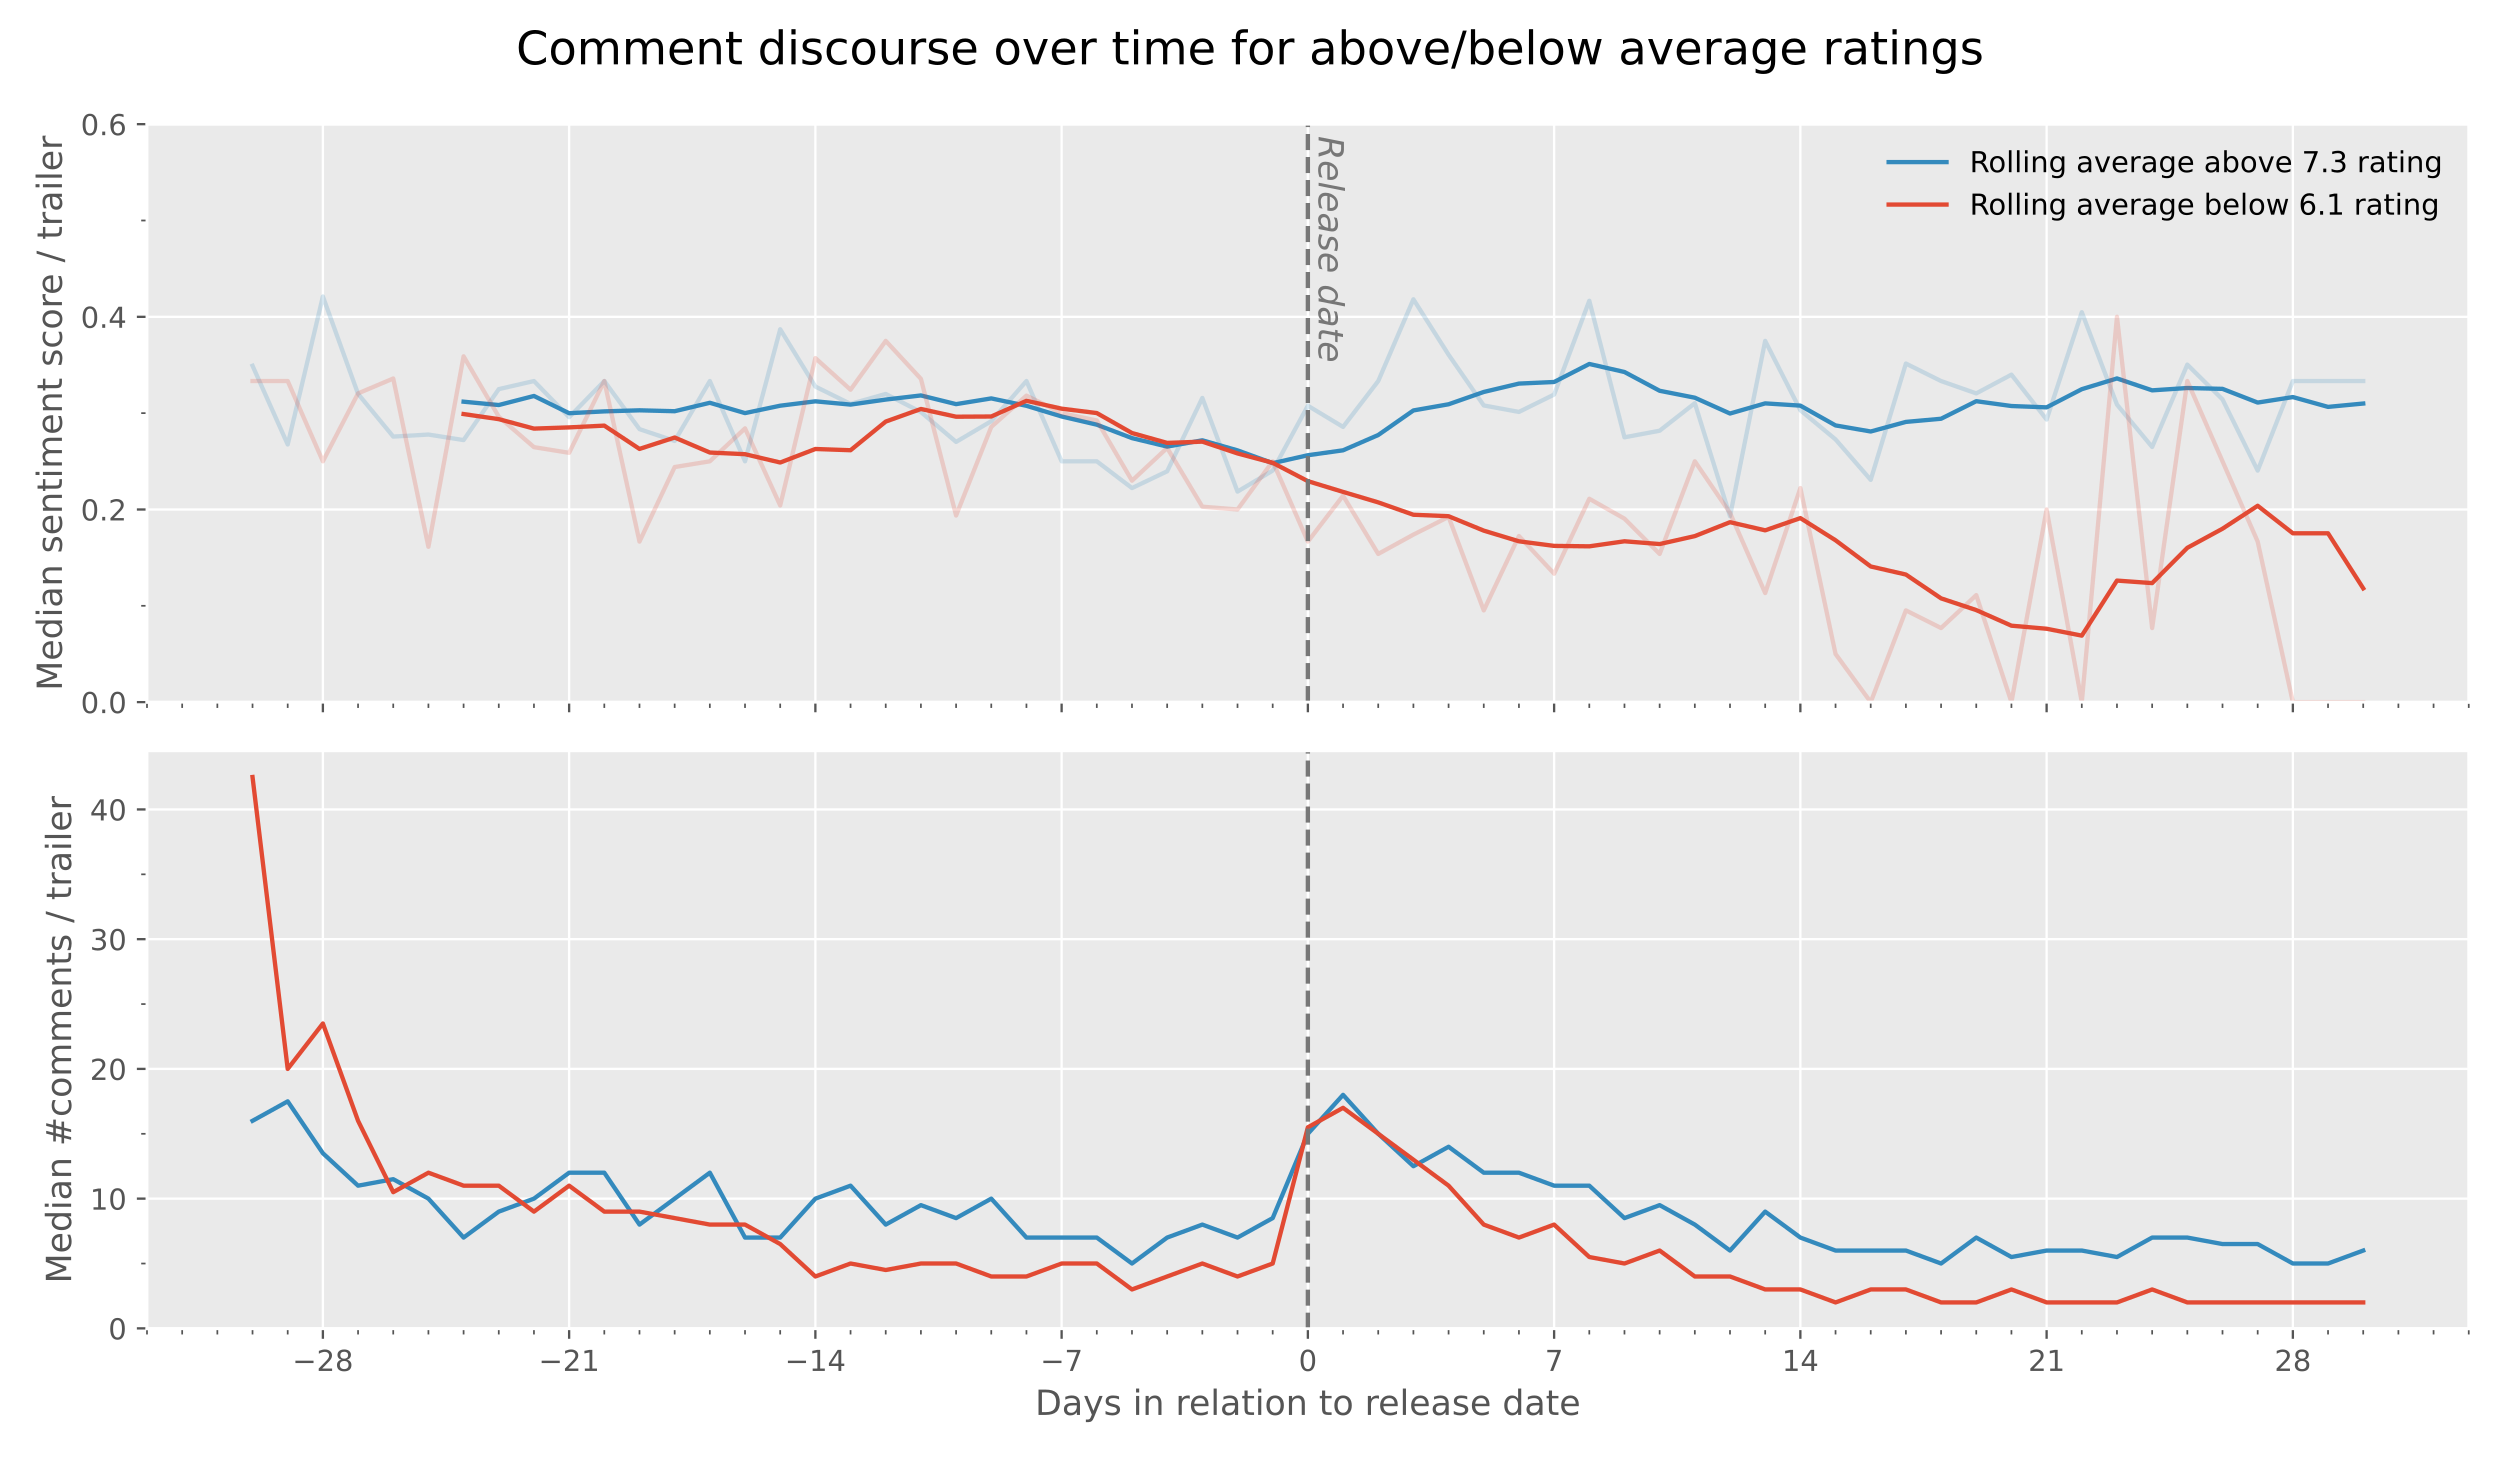 <?xml version="1.0" encoding="utf-8" standalone="no"?>
<!DOCTYPE svg PUBLIC "-//W3C//DTD SVG 1.1//EN"
  "http://www.w3.org/Graphics/SVG/1.1/DTD/svg11.dtd">
<!-- Created with matplotlib (https://matplotlib.org/) -->
<svg height="504pt" version="1.1" viewBox="0 0 864 504" width="864pt" xmlns="http://www.w3.org/2000/svg" xmlns:xlink="http://www.w3.org/1999/xlink">
 <defs>
  <style type="text/css">*{stroke-linecap:butt;stroke-linejoin:round;}</style>
 </defs>
 <g id="figure_1">
  <g id="patch_1">
   <path d="M 0 504 
L 864 504 
L 864 0 
L 0 0 
z
" style="fill:#ffffff;"/>
  </g>
  <g id="axes_1">
   <g id="patch_2">
    <path d="M 50.8 242.657 
L 853.2 242.657 
L 853.2 42.915 
L 50.8 42.915 
z
" style="fill:#eaeaea;"/>
   </g>
   <g id="matplotlib.axis_1">
    <g id="xtick_1">
     <g id="line2d_1">
      <path clip-path="url(#pc6427b5aa3)" d="M 111.588 242.657 
L 111.588 42.915 
" style="fill:none;stroke:#ffffff;stroke-linecap:square;stroke-width:0.8;"/>
     </g>
     <g id="line2d_2">
      <defs>
       <path d="M 0 0 
L 0 3.5 
" id="md5d69f22ae" style="stroke:#555555;stroke-width:0.8;"/>
      </defs>
      <g>
       <use style="fill:#555555;stroke:#555555;stroke-width:0.8;" x="111.588" xlink:href="#md5d69f22ae" y="242.657"/>
      </g>
     </g>
    </g>
    <g id="xtick_2">
     <g id="line2d_3">
      <path clip-path="url(#pc6427b5aa3)" d="M 196.691 242.657 
L 196.691 42.915 
" style="fill:none;stroke:#ffffff;stroke-linecap:square;stroke-width:0.8;"/>
     </g>
     <g id="line2d_4">
      <g>
       <use style="fill:#555555;stroke:#555555;stroke-width:0.8;" x="196.691" xlink:href="#md5d69f22ae" y="242.657"/>
      </g>
     </g>
    </g>
    <g id="xtick_3">
     <g id="line2d_5">
      <path clip-path="url(#pc6427b5aa3)" d="M 281.794 242.657 
L 281.794 42.915 
" style="fill:none;stroke:#ffffff;stroke-linecap:square;stroke-width:0.8;"/>
     </g>
     <g id="line2d_6">
      <g>
       <use style="fill:#555555;stroke:#555555;stroke-width:0.8;" x="281.794" xlink:href="#md5d69f22ae" y="242.657"/>
      </g>
     </g>
    </g>
    <g id="xtick_4">
     <g id="line2d_7">
      <path clip-path="url(#pc6427b5aa3)" d="M 366.897 242.657 
L 366.897 42.915 
" style="fill:none;stroke:#ffffff;stroke-linecap:square;stroke-width:0.8;"/>
     </g>
     <g id="line2d_8">
      <g>
       <use style="fill:#555555;stroke:#555555;stroke-width:0.8;" x="366.897" xlink:href="#md5d69f22ae" y="242.657"/>
      </g>
     </g>
    </g>
    <g id="xtick_5">
     <g id="line2d_9">
      <path clip-path="url(#pc6427b5aa3)" d="M 452 242.657 
L 452 42.915 
" style="fill:none;stroke:#ffffff;stroke-linecap:square;stroke-width:0.8;"/>
     </g>
     <g id="line2d_10">
      <g>
       <use style="fill:#555555;stroke:#555555;stroke-width:0.8;" x="452" xlink:href="#md5d69f22ae" y="242.657"/>
      </g>
     </g>
    </g>
    <g id="xtick_6">
     <g id="line2d_11">
      <path clip-path="url(#pc6427b5aa3)" d="M 537.103 242.657 
L 537.103 42.915 
" style="fill:none;stroke:#ffffff;stroke-linecap:square;stroke-width:0.8;"/>
     </g>
     <g id="line2d_12">
      <g>
       <use style="fill:#555555;stroke:#555555;stroke-width:0.8;" x="537.103" xlink:href="#md5d69f22ae" y="242.657"/>
      </g>
     </g>
    </g>
    <g id="xtick_7">
     <g id="line2d_13">
      <path clip-path="url(#pc6427b5aa3)" d="M 622.206 242.657 
L 622.206 42.915 
" style="fill:none;stroke:#ffffff;stroke-linecap:square;stroke-width:0.8;"/>
     </g>
     <g id="line2d_14">
      <g>
       <use style="fill:#555555;stroke:#555555;stroke-width:0.8;" x="622.206" xlink:href="#md5d69f22ae" y="242.657"/>
      </g>
     </g>
    </g>
    <g id="xtick_8">
     <g id="line2d_15">
      <path clip-path="url(#pc6427b5aa3)" d="M 707.309 242.657 
L 707.309 42.915 
" style="fill:none;stroke:#ffffff;stroke-linecap:square;stroke-width:0.8;"/>
     </g>
     <g id="line2d_16">
      <g>
       <use style="fill:#555555;stroke:#555555;stroke-width:0.8;" x="707.309" xlink:href="#md5d69f22ae" y="242.657"/>
      </g>
     </g>
    </g>
    <g id="xtick_9">
     <g id="line2d_17">
      <path clip-path="url(#pc6427b5aa3)" d="M 792.412 242.657 
L 792.412 42.915 
" style="fill:none;stroke:#ffffff;stroke-linecap:square;stroke-width:0.8;"/>
     </g>
     <g id="line2d_18">
      <g>
       <use style="fill:#555555;stroke:#555555;stroke-width:0.8;" x="792.412" xlink:href="#md5d69f22ae" y="242.657"/>
      </g>
     </g>
    </g>
    <g id="xtick_10">
     <g id="line2d_19">
      <defs>
       <path d="M 0 0 
L 0 2 
" id="m11750314ca" style="stroke:#555555;stroke-width:0.6;"/>
      </defs>
      <g>
       <use style="fill:#555555;stroke:#555555;stroke-width:0.6;" x="50.8" xlink:href="#m11750314ca" y="242.657"/>
      </g>
     </g>
    </g>
    <g id="xtick_11">
     <g id="line2d_20">
      <g>
       <use style="fill:#555555;stroke:#555555;stroke-width:0.6;" x="62.958" xlink:href="#m11750314ca" y="242.657"/>
      </g>
     </g>
    </g>
    <g id="xtick_12">
     <g id="line2d_21">
      <g>
       <use style="fill:#555555;stroke:#555555;stroke-width:0.6;" x="75.115" xlink:href="#m11750314ca" y="242.657"/>
      </g>
     </g>
    </g>
    <g id="xtick_13">
     <g id="line2d_22">
      <g>
       <use style="fill:#555555;stroke:#555555;stroke-width:0.6;" x="87.273" xlink:href="#m11750314ca" y="242.657"/>
      </g>
     </g>
    </g>
    <g id="xtick_14">
     <g id="line2d_23">
      <g>
       <use style="fill:#555555;stroke:#555555;stroke-width:0.6;" x="99.43" xlink:href="#m11750314ca" y="242.657"/>
      </g>
     </g>
    </g>
    <g id="xtick_15">
     <g id="line2d_24">
      <g>
       <use style="fill:#555555;stroke:#555555;stroke-width:0.6;" x="123.745" xlink:href="#m11750314ca" y="242.657"/>
      </g>
     </g>
    </g>
    <g id="xtick_16">
     <g id="line2d_25">
      <g>
       <use style="fill:#555555;stroke:#555555;stroke-width:0.6;" x="135.903" xlink:href="#m11750314ca" y="242.657"/>
      </g>
     </g>
    </g>
    <g id="xtick_17">
     <g id="line2d_26">
      <g>
       <use style="fill:#555555;stroke:#555555;stroke-width:0.6;" x="148.061" xlink:href="#m11750314ca" y="242.657"/>
      </g>
     </g>
    </g>
    <g id="xtick_18">
     <g id="line2d_27">
      <g>
       <use style="fill:#555555;stroke:#555555;stroke-width:0.6;" x="160.218" xlink:href="#m11750314ca" y="242.657"/>
      </g>
     </g>
    </g>
    <g id="xtick_19">
     <g id="line2d_28">
      <g>
       <use style="fill:#555555;stroke:#555555;stroke-width:0.6;" x="172.376" xlink:href="#m11750314ca" y="242.657"/>
      </g>
     </g>
    </g>
    <g id="xtick_20">
     <g id="line2d_29">
      <g>
       <use style="fill:#555555;stroke:#555555;stroke-width:0.6;" x="184.533" xlink:href="#m11750314ca" y="242.657"/>
      </g>
     </g>
    </g>
    <g id="xtick_21">
     <g id="line2d_30">
      <g>
       <use style="fill:#555555;stroke:#555555;stroke-width:0.6;" x="208.848" xlink:href="#m11750314ca" y="242.657"/>
      </g>
     </g>
    </g>
    <g id="xtick_22">
     <g id="line2d_31">
      <g>
       <use style="fill:#555555;stroke:#555555;stroke-width:0.6;" x="221.006" xlink:href="#m11750314ca" y="242.657"/>
      </g>
     </g>
    </g>
    <g id="xtick_23">
     <g id="line2d_32">
      <g>
       <use style="fill:#555555;stroke:#555555;stroke-width:0.6;" x="233.164" xlink:href="#m11750314ca" y="242.657"/>
      </g>
     </g>
    </g>
    <g id="xtick_24">
     <g id="line2d_33">
      <g>
       <use style="fill:#555555;stroke:#555555;stroke-width:0.6;" x="245.321" xlink:href="#m11750314ca" y="242.657"/>
      </g>
     </g>
    </g>
    <g id="xtick_25">
     <g id="line2d_34">
      <g>
       <use style="fill:#555555;stroke:#555555;stroke-width:0.6;" x="257.479" xlink:href="#m11750314ca" y="242.657"/>
      </g>
     </g>
    </g>
    <g id="xtick_26">
     <g id="line2d_35">
      <g>
       <use style="fill:#555555;stroke:#555555;stroke-width:0.6;" x="269.636" xlink:href="#m11750314ca" y="242.657"/>
      </g>
     </g>
    </g>
    <g id="xtick_27">
     <g id="line2d_36">
      <g>
       <use style="fill:#555555;stroke:#555555;stroke-width:0.6;" x="293.952" xlink:href="#m11750314ca" y="242.657"/>
      </g>
     </g>
    </g>
    <g id="xtick_28">
     <g id="line2d_37">
      <g>
       <use style="fill:#555555;stroke:#555555;stroke-width:0.6;" x="306.109" xlink:href="#m11750314ca" y="242.657"/>
      </g>
     </g>
    </g>
    <g id="xtick_29">
     <g id="line2d_38">
      <g>
       <use style="fill:#555555;stroke:#555555;stroke-width:0.6;" x="318.267" xlink:href="#m11750314ca" y="242.657"/>
      </g>
     </g>
    </g>
    <g id="xtick_30">
     <g id="line2d_39">
      <g>
       <use style="fill:#555555;stroke:#555555;stroke-width:0.6;" x="330.424" xlink:href="#m11750314ca" y="242.657"/>
      </g>
     </g>
    </g>
    <g id="xtick_31">
     <g id="line2d_40">
      <g>
       <use style="fill:#555555;stroke:#555555;stroke-width:0.6;" x="342.582" xlink:href="#m11750314ca" y="242.657"/>
      </g>
     </g>
    </g>
    <g id="xtick_32">
     <g id="line2d_41">
      <g>
       <use style="fill:#555555;stroke:#555555;stroke-width:0.6;" x="354.739" xlink:href="#m11750314ca" y="242.657"/>
      </g>
     </g>
    </g>
    <g id="xtick_33">
     <g id="line2d_42">
      <g>
       <use style="fill:#555555;stroke:#555555;stroke-width:0.6;" x="379.055" xlink:href="#m11750314ca" y="242.657"/>
      </g>
     </g>
    </g>
    <g id="xtick_34">
     <g id="line2d_43">
      <g>
       <use style="fill:#555555;stroke:#555555;stroke-width:0.6;" x="391.212" xlink:href="#m11750314ca" y="242.657"/>
      </g>
     </g>
    </g>
    <g id="xtick_35">
     <g id="line2d_44">
      <g>
       <use style="fill:#555555;stroke:#555555;stroke-width:0.6;" x="403.37" xlink:href="#m11750314ca" y="242.657"/>
      </g>
     </g>
    </g>
    <g id="xtick_36">
     <g id="line2d_45">
      <g>
       <use style="fill:#555555;stroke:#555555;stroke-width:0.6;" x="415.527" xlink:href="#m11750314ca" y="242.657"/>
      </g>
     </g>
    </g>
    <g id="xtick_37">
     <g id="line2d_46">
      <g>
       <use style="fill:#555555;stroke:#555555;stroke-width:0.6;" x="427.685" xlink:href="#m11750314ca" y="242.657"/>
      </g>
     </g>
    </g>
    <g id="xtick_38">
     <g id="line2d_47">
      <g>
       <use style="fill:#555555;stroke:#555555;stroke-width:0.6;" x="439.842" xlink:href="#m11750314ca" y="242.657"/>
      </g>
     </g>
    </g>
    <g id="xtick_39">
     <g id="line2d_48">
      <g>
       <use style="fill:#555555;stroke:#555555;stroke-width:0.6;" x="464.158" xlink:href="#m11750314ca" y="242.657"/>
      </g>
     </g>
    </g>
    <g id="xtick_40">
     <g id="line2d_49">
      <g>
       <use style="fill:#555555;stroke:#555555;stroke-width:0.6;" x="476.315" xlink:href="#m11750314ca" y="242.657"/>
      </g>
     </g>
    </g>
    <g id="xtick_41">
     <g id="line2d_50">
      <g>
       <use style="fill:#555555;stroke:#555555;stroke-width:0.6;" x="488.473" xlink:href="#m11750314ca" y="242.657"/>
      </g>
     </g>
    </g>
    <g id="xtick_42">
     <g id="line2d_51">
      <g>
       <use style="fill:#555555;stroke:#555555;stroke-width:0.6;" x="500.63" xlink:href="#m11750314ca" y="242.657"/>
      </g>
     </g>
    </g>
    <g id="xtick_43">
     <g id="line2d_52">
      <g>
       <use style="fill:#555555;stroke:#555555;stroke-width:0.6;" x="512.788" xlink:href="#m11750314ca" y="242.657"/>
      </g>
     </g>
    </g>
    <g id="xtick_44">
     <g id="line2d_53">
      <g>
       <use style="fill:#555555;stroke:#555555;stroke-width:0.6;" x="524.945" xlink:href="#m11750314ca" y="242.657"/>
      </g>
     </g>
    </g>
    <g id="xtick_45">
     <g id="line2d_54">
      <g>
       <use style="fill:#555555;stroke:#555555;stroke-width:0.6;" x="549.261" xlink:href="#m11750314ca" y="242.657"/>
      </g>
     </g>
    </g>
    <g id="xtick_46">
     <g id="line2d_55">
      <g>
       <use style="fill:#555555;stroke:#555555;stroke-width:0.6;" x="561.418" xlink:href="#m11750314ca" y="242.657"/>
      </g>
     </g>
    </g>
    <g id="xtick_47">
     <g id="line2d_56">
      <g>
       <use style="fill:#555555;stroke:#555555;stroke-width:0.6;" x="573.576" xlink:href="#m11750314ca" y="242.657"/>
      </g>
     </g>
    </g>
    <g id="xtick_48">
     <g id="line2d_57">
      <g>
       <use style="fill:#555555;stroke:#555555;stroke-width:0.6;" x="585.733" xlink:href="#m11750314ca" y="242.657"/>
      </g>
     </g>
    </g>
    <g id="xtick_49">
     <g id="line2d_58">
      <g>
       <use style="fill:#555555;stroke:#555555;stroke-width:0.6;" x="597.891" xlink:href="#m11750314ca" y="242.657"/>
      </g>
     </g>
    </g>
    <g id="xtick_50">
     <g id="line2d_59">
      <g>
       <use style="fill:#555555;stroke:#555555;stroke-width:0.6;" x="610.048" xlink:href="#m11750314ca" y="242.657"/>
      </g>
     </g>
    </g>
    <g id="xtick_51">
     <g id="line2d_60">
      <g>
       <use style="fill:#555555;stroke:#555555;stroke-width:0.6;" x="634.364" xlink:href="#m11750314ca" y="242.657"/>
      </g>
     </g>
    </g>
    <g id="xtick_52">
     <g id="line2d_61">
      <g>
       <use style="fill:#555555;stroke:#555555;stroke-width:0.6;" x="646.521" xlink:href="#m11750314ca" y="242.657"/>
      </g>
     </g>
    </g>
    <g id="xtick_53">
     <g id="line2d_62">
      <g>
       <use style="fill:#555555;stroke:#555555;stroke-width:0.6;" x="658.679" xlink:href="#m11750314ca" y="242.657"/>
      </g>
     </g>
    </g>
    <g id="xtick_54">
     <g id="line2d_63">
      <g>
       <use style="fill:#555555;stroke:#555555;stroke-width:0.6;" x="670.836" xlink:href="#m11750314ca" y="242.657"/>
      </g>
     </g>
    </g>
    <g id="xtick_55">
     <g id="line2d_64">
      <g>
       <use style="fill:#555555;stroke:#555555;stroke-width:0.6;" x="682.994" xlink:href="#m11750314ca" y="242.657"/>
      </g>
     </g>
    </g>
    <g id="xtick_56">
     <g id="line2d_65">
      <g>
       <use style="fill:#555555;stroke:#555555;stroke-width:0.6;" x="695.152" xlink:href="#m11750314ca" y="242.657"/>
      </g>
     </g>
    </g>
    <g id="xtick_57">
     <g id="line2d_66">
      <g>
       <use style="fill:#555555;stroke:#555555;stroke-width:0.6;" x="719.467" xlink:href="#m11750314ca" y="242.657"/>
      </g>
     </g>
    </g>
    <g id="xtick_58">
     <g id="line2d_67">
      <g>
       <use style="fill:#555555;stroke:#555555;stroke-width:0.6;" x="731.624" xlink:href="#m11750314ca" y="242.657"/>
      </g>
     </g>
    </g>
    <g id="xtick_59">
     <g id="line2d_68">
      <g>
       <use style="fill:#555555;stroke:#555555;stroke-width:0.6;" x="743.782" xlink:href="#m11750314ca" y="242.657"/>
      </g>
     </g>
    </g>
    <g id="xtick_60">
     <g id="line2d_69">
      <g>
       <use style="fill:#555555;stroke:#555555;stroke-width:0.6;" x="755.939" xlink:href="#m11750314ca" y="242.657"/>
      </g>
     </g>
    </g>
    <g id="xtick_61">
     <g id="line2d_70">
      <g>
       <use style="fill:#555555;stroke:#555555;stroke-width:0.6;" x="768.097" xlink:href="#m11750314ca" y="242.657"/>
      </g>
     </g>
    </g>
    <g id="xtick_62">
     <g id="line2d_71">
      <g>
       <use style="fill:#555555;stroke:#555555;stroke-width:0.6;" x="780.255" xlink:href="#m11750314ca" y="242.657"/>
      </g>
     </g>
    </g>
    <g id="xtick_63">
     <g id="line2d_72">
      <g>
       <use style="fill:#555555;stroke:#555555;stroke-width:0.6;" x="804.57" xlink:href="#m11750314ca" y="242.657"/>
      </g>
     </g>
    </g>
    <g id="xtick_64">
     <g id="line2d_73">
      <g>
       <use style="fill:#555555;stroke:#555555;stroke-width:0.6;" x="816.727" xlink:href="#m11750314ca" y="242.657"/>
      </g>
     </g>
    </g>
    <g id="xtick_65">
     <g id="line2d_74">
      <g>
       <use style="fill:#555555;stroke:#555555;stroke-width:0.6;" x="828.885" xlink:href="#m11750314ca" y="242.657"/>
      </g>
     </g>
    </g>
    <g id="xtick_66">
     <g id="line2d_75">
      <g>
       <use style="fill:#555555;stroke:#555555;stroke-width:0.6;" x="841.042" xlink:href="#m11750314ca" y="242.657"/>
      </g>
     </g>
    </g>
    <g id="xtick_67">
     <g id="line2d_76">
      <g>
       <use style="fill:#555555;stroke:#555555;stroke-width:0.6;" x="853.2" xlink:href="#m11750314ca" y="242.657"/>
      </g>
     </g>
    </g>
   </g>
   <g id="matplotlib.axis_2">
    <g id="ytick_1">
     <g id="line2d_77">
      <path clip-path="url(#pc6427b5aa3)" d="M 50.8 242.657 
L 853.2 242.657 
" style="fill:none;stroke:#ffffff;stroke-linecap:square;stroke-width:0.8;"/>
     </g>
     <g id="line2d_78">
      <defs>
       <path d="M 0 0 
L -3.5 0 
" id="ma4e2315a5d" style="stroke:#555555;stroke-width:0.8;"/>
      </defs>
      <g>
       <use style="fill:#555555;stroke:#555555;stroke-width:0.8;" x="50.8" xlink:href="#ma4e2315a5d" y="242.657"/>
      </g>
     </g>
     <g id="text_1">
      <!-- 0.0 -->
      <g style="fill:#555555;" transform="translate(27.897 246.456)scale(0.1 -0.1)">
       <defs>
        <path d="M 31.781 66.406 
Q 24.172 66.406 20.328 58.906 
Q 16.5 51.422 16.5 36.375 
Q 16.5 21.391 20.328 13.891 
Q 24.172 6.391 31.781 6.391 
Q 39.453 6.391 43.281 13.891 
Q 47.125 21.391 47.125 36.375 
Q 47.125 51.422 43.281 58.906 
Q 39.453 66.406 31.781 66.406 
z
M 31.781 74.219 
Q 44.047 74.219 50.516 64.516 
Q 56.984 54.828 56.984 36.375 
Q 56.984 17.969 50.516 8.266 
Q 44.047 -1.422 31.781 -1.422 
Q 19.531 -1.422 13.062 8.266 
Q 6.594 17.969 6.594 36.375 
Q 6.594 54.828 13.062 64.516 
Q 19.531 74.219 31.781 74.219 
z
" id="DejaVuSans-48"/>
        <path d="M 10.688 12.406 
L 21 12.406 
L 21 0 
L 10.688 0 
z
" id="DejaVuSans-46"/>
       </defs>
       <use xlink:href="#DejaVuSans-48"/>
       <use x="63.623" xlink:href="#DejaVuSans-46"/>
       <use x="95.41" xlink:href="#DejaVuSans-48"/>
      </g>
     </g>
    </g>
    <g id="ytick_2">
     <g id="line2d_79">
      <path clip-path="url(#pc6427b5aa3)" d="M 50.8 176.076 
L 853.2 176.076 
" style="fill:none;stroke:#ffffff;stroke-linecap:square;stroke-width:0.8;"/>
     </g>
     <g id="line2d_80">
      <g>
       <use style="fill:#555555;stroke:#555555;stroke-width:0.8;" x="50.8" xlink:href="#ma4e2315a5d" y="176.076"/>
      </g>
     </g>
     <g id="text_2">
      <!-- 0.2 -->
      <g style="fill:#555555;" transform="translate(27.897 179.876)scale(0.1 -0.1)">
       <defs>
        <path d="M 19.188 8.297 
L 53.609 8.297 
L 53.609 0 
L 7.328 0 
L 7.328 8.297 
Q 12.938 14.109 22.625 23.891 
Q 32.328 33.688 34.812 36.531 
Q 39.547 41.844 41.422 45.531 
Q 43.312 49.219 43.312 52.781 
Q 43.312 58.594 39.234 62.25 
Q 35.156 65.922 28.609 65.922 
Q 23.969 65.922 18.812 64.312 
Q 13.672 62.703 7.812 59.422 
L 7.812 69.391 
Q 13.766 71.781 18.938 73 
Q 24.125 74.219 28.422 74.219 
Q 39.75 74.219 46.484 68.547 
Q 53.219 62.891 53.219 53.422 
Q 53.219 48.922 51.531 44.891 
Q 49.859 40.875 45.406 35.406 
Q 44.188 33.984 37.641 27.219 
Q 31.109 20.453 19.188 8.297 
z
" id="DejaVuSans-50"/>
       </defs>
       <use xlink:href="#DejaVuSans-48"/>
       <use x="63.623" xlink:href="#DejaVuSans-46"/>
       <use x="95.41" xlink:href="#DejaVuSans-50"/>
      </g>
     </g>
    </g>
    <g id="ytick_3">
     <g id="line2d_81">
      <path clip-path="url(#pc6427b5aa3)" d="M 50.8 109.495 
L 853.2 109.495 
" style="fill:none;stroke:#ffffff;stroke-linecap:square;stroke-width:0.8;"/>
     </g>
     <g id="line2d_82">
      <g>
       <use style="fill:#555555;stroke:#555555;stroke-width:0.8;" x="50.8" xlink:href="#ma4e2315a5d" y="109.495"/>
      </g>
     </g>
     <g id="text_3">
      <!-- 0.4 -->
      <g style="fill:#555555;" transform="translate(27.897 113.295)scale(0.1 -0.1)">
       <defs>
        <path d="M 37.797 64.312 
L 12.891 25.391 
L 37.797 25.391 
z
M 35.203 72.906 
L 47.609 72.906 
L 47.609 25.391 
L 58.016 25.391 
L 58.016 17.188 
L 47.609 17.188 
L 47.609 0 
L 37.797 0 
L 37.797 17.188 
L 4.891 17.188 
L 4.891 26.703 
z
" id="DejaVuSans-52"/>
       </defs>
       <use xlink:href="#DejaVuSans-48"/>
       <use x="63.623" xlink:href="#DejaVuSans-46"/>
       <use x="95.41" xlink:href="#DejaVuSans-52"/>
      </g>
     </g>
    </g>
    <g id="ytick_4">
     <g id="line2d_83">
      <path clip-path="url(#pc6427b5aa3)" d="M 50.8 42.915 
L 853.2 42.915 
" style="fill:none;stroke:#ffffff;stroke-linecap:square;stroke-width:0.8;"/>
     </g>
     <g id="line2d_84">
      <g>
       <use style="fill:#555555;stroke:#555555;stroke-width:0.8;" x="50.8" xlink:href="#ma4e2315a5d" y="42.915"/>
      </g>
     </g>
     <g id="text_4">
      <!-- 0.6 -->
      <g style="fill:#555555;" transform="translate(27.897 46.714)scale(0.1 -0.1)">
       <defs>
        <path d="M 33.016 40.375 
Q 26.375 40.375 22.484 35.828 
Q 18.609 31.297 18.609 23.391 
Q 18.609 15.531 22.484 10.953 
Q 26.375 6.391 33.016 6.391 
Q 39.656 6.391 43.531 10.953 
Q 47.406 15.531 47.406 23.391 
Q 47.406 31.297 43.531 35.828 
Q 39.656 40.375 33.016 40.375 
z
M 52.594 71.297 
L 52.594 62.312 
Q 48.875 64.062 45.094 64.984 
Q 41.312 65.922 37.594 65.922 
Q 27.828 65.922 22.672 59.328 
Q 17.531 52.734 16.797 39.406 
Q 19.672 43.656 24.016 45.922 
Q 28.375 48.188 33.594 48.188 
Q 44.578 48.188 50.953 41.516 
Q 57.328 34.859 57.328 23.391 
Q 57.328 12.156 50.688 5.359 
Q 44.047 -1.422 33.016 -1.422 
Q 20.359 -1.422 13.672 8.266 
Q 6.984 17.969 6.984 36.375 
Q 6.984 53.656 15.188 63.938 
Q 23.391 74.219 37.203 74.219 
Q 40.922 74.219 44.703 73.484 
Q 48.484 72.75 52.594 71.297 
z
" id="DejaVuSans-54"/>
       </defs>
       <use xlink:href="#DejaVuSans-48"/>
       <use x="63.623" xlink:href="#DejaVuSans-46"/>
       <use x="95.41" xlink:href="#DejaVuSans-54"/>
      </g>
     </g>
    </g>
    <g id="ytick_5">
     <g id="line2d_85">
      <defs>
       <path d="M 0 0 
L -2 0 
" id="m038d21ee36" style="stroke:#555555;stroke-width:0.6;"/>
      </defs>
      <g>
       <use style="fill:#555555;stroke:#555555;stroke-width:0.6;" x="50.8" xlink:href="#m038d21ee36" y="209.367"/>
      </g>
     </g>
    </g>
    <g id="ytick_6">
     <g id="line2d_86">
      <g>
       <use style="fill:#555555;stroke:#555555;stroke-width:0.6;" x="50.8" xlink:href="#m038d21ee36" y="142.786"/>
      </g>
     </g>
    </g>
    <g id="ytick_7">
     <g id="line2d_87">
      <g>
       <use style="fill:#555555;stroke:#555555;stroke-width:0.6;" x="50.8" xlink:href="#m038d21ee36" y="76.205"/>
      </g>
     </g>
    </g>
    <g id="text_5">
     <!-- Median sentiment score / trailer -->
     <g style="fill:#555555;" transform="translate(21.401 238.696)rotate(-90)scale(0.12 -0.12)">
      <defs>
       <path d="M 9.812 72.906 
L 24.516 72.906 
L 43.109 23.297 
L 61.812 72.906 
L 76.516 72.906 
L 76.516 0 
L 66.891 0 
L 66.891 64.016 
L 48.094 14.016 
L 38.188 14.016 
L 19.391 64.016 
L 19.391 0 
L 9.812 0 
z
" id="DejaVuSans-77"/>
       <path d="M 56.203 29.594 
L 56.203 25.203 
L 14.891 25.203 
Q 15.484 15.922 20.484 11.062 
Q 25.484 6.203 34.422 6.203 
Q 39.594 6.203 44.453 7.469 
Q 49.312 8.734 54.109 11.281 
L 54.109 2.781 
Q 49.266 0.734 44.188 -0.344 
Q 39.109 -1.422 33.891 -1.422 
Q 20.797 -1.422 13.156 6.188 
Q 5.516 13.812 5.516 26.812 
Q 5.516 40.234 12.766 48.109 
Q 20.016 56 32.328 56 
Q 43.359 56 49.781 48.891 
Q 56.203 41.797 56.203 29.594 
z
M 47.219 32.234 
Q 47.125 39.594 43.094 43.984 
Q 39.062 48.391 32.422 48.391 
Q 24.906 48.391 20.391 44.141 
Q 15.875 39.891 15.188 32.172 
z
" id="DejaVuSans-101"/>
       <path d="M 45.406 46.391 
L 45.406 75.984 
L 54.391 75.984 
L 54.391 0 
L 45.406 0 
L 45.406 8.203 
Q 42.578 3.328 38.25 0.953 
Q 33.938 -1.422 27.875 -1.422 
Q 17.969 -1.422 11.734 6.484 
Q 5.516 14.406 5.516 27.297 
Q 5.516 40.188 11.734 48.094 
Q 17.969 56 27.875 56 
Q 33.938 56 38.25 53.625 
Q 42.578 51.266 45.406 46.391 
z
M 14.797 27.297 
Q 14.797 17.391 18.875 11.75 
Q 22.953 6.109 30.078 6.109 
Q 37.203 6.109 41.297 11.75 
Q 45.406 17.391 45.406 27.297 
Q 45.406 37.203 41.297 42.844 
Q 37.203 48.484 30.078 48.484 
Q 22.953 48.484 18.875 42.844 
Q 14.797 37.203 14.797 27.297 
z
" id="DejaVuSans-100"/>
       <path d="M 9.422 54.688 
L 18.406 54.688 
L 18.406 0 
L 9.422 0 
z
M 9.422 75.984 
L 18.406 75.984 
L 18.406 64.594 
L 9.422 64.594 
z
" id="DejaVuSans-105"/>
       <path d="M 34.281 27.484 
Q 23.391 27.484 19.188 25 
Q 14.984 22.516 14.984 16.5 
Q 14.984 11.719 18.141 8.906 
Q 21.297 6.109 26.703 6.109 
Q 34.188 6.109 38.703 11.406 
Q 43.219 16.703 43.219 25.484 
L 43.219 27.484 
z
M 52.203 31.203 
L 52.203 0 
L 43.219 0 
L 43.219 8.297 
Q 40.141 3.328 35.547 0.953 
Q 30.953 -1.422 24.312 -1.422 
Q 15.922 -1.422 10.953 3.297 
Q 6 8.016 6 15.922 
Q 6 25.141 12.172 29.828 
Q 18.359 34.516 30.609 34.516 
L 43.219 34.516 
L 43.219 35.406 
Q 43.219 41.609 39.141 45 
Q 35.062 48.391 27.688 48.391 
Q 23 48.391 18.547 47.266 
Q 14.109 46.141 10.016 43.891 
L 10.016 52.203 
Q 14.938 54.109 19.578 55.047 
Q 24.219 56 28.609 56 
Q 40.484 56 46.344 49.844 
Q 52.203 43.703 52.203 31.203 
z
" id="DejaVuSans-97"/>
       <path d="M 54.891 33.016 
L 54.891 0 
L 45.906 0 
L 45.906 32.719 
Q 45.906 40.484 42.875 44.328 
Q 39.844 48.188 33.797 48.188 
Q 26.516 48.188 22.312 43.547 
Q 18.109 38.922 18.109 30.906 
L 18.109 0 
L 9.078 0 
L 9.078 54.688 
L 18.109 54.688 
L 18.109 46.188 
Q 21.344 51.125 25.703 53.562 
Q 30.078 56 35.797 56 
Q 45.219 56 50.047 50.172 
Q 54.891 44.344 54.891 33.016 
z
" id="DejaVuSans-110"/>
       <path id="DejaVuSans-32"/>
       <path d="M 44.281 53.078 
L 44.281 44.578 
Q 40.484 46.531 36.375 47.5 
Q 32.281 48.484 27.875 48.484 
Q 21.188 48.484 17.844 46.438 
Q 14.5 44.391 14.5 40.281 
Q 14.5 37.156 16.891 35.375 
Q 19.281 33.594 26.516 31.984 
L 29.594 31.297 
Q 39.156 29.25 43.188 25.516 
Q 47.219 21.781 47.219 15.094 
Q 47.219 7.469 41.188 3.016 
Q 35.156 -1.422 24.609 -1.422 
Q 20.219 -1.422 15.453 -0.562 
Q 10.688 0.297 5.422 2 
L 5.422 11.281 
Q 10.406 8.688 15.234 7.391 
Q 20.062 6.109 24.812 6.109 
Q 31.156 6.109 34.562 8.281 
Q 37.984 10.453 37.984 14.406 
Q 37.984 18.062 35.516 20.016 
Q 33.062 21.969 24.703 23.781 
L 21.578 24.516 
Q 13.234 26.266 9.516 29.906 
Q 5.812 33.547 5.812 39.891 
Q 5.812 47.609 11.281 51.797 
Q 16.75 56 26.812 56 
Q 31.781 56 36.172 55.266 
Q 40.578 54.547 44.281 53.078 
z
" id="DejaVuSans-115"/>
       <path d="M 18.312 70.219 
L 18.312 54.688 
L 36.812 54.688 
L 36.812 47.703 
L 18.312 47.703 
L 18.312 18.016 
Q 18.312 11.328 20.141 9.422 
Q 21.969 7.516 27.594 7.516 
L 36.812 7.516 
L 36.812 0 
L 27.594 0 
Q 17.188 0 13.234 3.875 
Q 9.281 7.766 9.281 18.016 
L 9.281 47.703 
L 2.688 47.703 
L 2.688 54.688 
L 9.281 54.688 
L 9.281 70.219 
z
" id="DejaVuSans-116"/>
       <path d="M 52 44.188 
Q 55.375 50.25 60.062 53.125 
Q 64.75 56 71.094 56 
Q 79.641 56 84.281 50.016 
Q 88.922 44.047 88.922 33.016 
L 88.922 0 
L 79.891 0 
L 79.891 32.719 
Q 79.891 40.578 77.094 44.375 
Q 74.312 48.188 68.609 48.188 
Q 61.625 48.188 57.562 43.547 
Q 53.516 38.922 53.516 30.906 
L 53.516 0 
L 44.484 0 
L 44.484 32.719 
Q 44.484 40.625 41.703 44.406 
Q 38.922 48.188 33.109 48.188 
Q 26.219 48.188 22.156 43.531 
Q 18.109 38.875 18.109 30.906 
L 18.109 0 
L 9.078 0 
L 9.078 54.688 
L 18.109 54.688 
L 18.109 46.188 
Q 21.188 51.219 25.484 53.609 
Q 29.781 56 35.688 56 
Q 41.656 56 45.828 52.969 
Q 50 49.953 52 44.188 
z
" id="DejaVuSans-109"/>
       <path d="M 48.781 52.594 
L 48.781 44.188 
Q 44.969 46.297 41.141 47.344 
Q 37.312 48.391 33.406 48.391 
Q 24.656 48.391 19.812 42.844 
Q 14.984 37.312 14.984 27.297 
Q 14.984 17.281 19.812 11.734 
Q 24.656 6.203 33.406 6.203 
Q 37.312 6.203 41.141 7.25 
Q 44.969 8.297 48.781 10.406 
L 48.781 2.094 
Q 45.016 0.344 40.984 -0.531 
Q 36.969 -1.422 32.422 -1.422 
Q 20.062 -1.422 12.781 6.344 
Q 5.516 14.109 5.516 27.297 
Q 5.516 40.672 12.859 48.328 
Q 20.219 56 33.016 56 
Q 37.156 56 41.109 55.141 
Q 45.062 54.297 48.781 52.594 
z
" id="DejaVuSans-99"/>
       <path d="M 30.609 48.391 
Q 23.391 48.391 19.188 42.75 
Q 14.984 37.109 14.984 27.297 
Q 14.984 17.484 19.156 11.844 
Q 23.344 6.203 30.609 6.203 
Q 37.797 6.203 41.984 11.859 
Q 46.188 17.531 46.188 27.297 
Q 46.188 37.016 41.984 42.703 
Q 37.797 48.391 30.609 48.391 
z
M 30.609 56 
Q 42.328 56 49.016 48.375 
Q 55.719 40.766 55.719 27.297 
Q 55.719 13.875 49.016 6.219 
Q 42.328 -1.422 30.609 -1.422 
Q 18.844 -1.422 12.172 6.219 
Q 5.516 13.875 5.516 27.297 
Q 5.516 40.766 12.172 48.375 
Q 18.844 56 30.609 56 
z
" id="DejaVuSans-111"/>
       <path d="M 41.109 46.297 
Q 39.594 47.172 37.812 47.578 
Q 36.031 48 33.891 48 
Q 26.266 48 22.188 43.047 
Q 18.109 38.094 18.109 28.812 
L 18.109 0 
L 9.078 0 
L 9.078 54.688 
L 18.109 54.688 
L 18.109 46.188 
Q 20.953 51.172 25.484 53.578 
Q 30.031 56 36.531 56 
Q 37.453 56 38.578 55.875 
Q 39.703 55.766 41.062 55.516 
z
" id="DejaVuSans-114"/>
       <path d="M 25.391 72.906 
L 33.688 72.906 
L 8.297 -9.281 
L 0 -9.281 
z
" id="DejaVuSans-47"/>
       <path d="M 9.422 75.984 
L 18.406 75.984 
L 18.406 0 
L 9.422 0 
z
" id="DejaVuSans-108"/>
      </defs>
      <use xlink:href="#DejaVuSans-77"/>
      <use x="86.279" xlink:href="#DejaVuSans-101"/>
      <use x="147.803" xlink:href="#DejaVuSans-100"/>
      <use x="211.279" xlink:href="#DejaVuSans-105"/>
      <use x="239.062" xlink:href="#DejaVuSans-97"/>
      <use x="300.342" xlink:href="#DejaVuSans-110"/>
      <use x="363.721" xlink:href="#DejaVuSans-32"/>
      <use x="395.508" xlink:href="#DejaVuSans-115"/>
      <use x="447.607" xlink:href="#DejaVuSans-101"/>
      <use x="509.131" xlink:href="#DejaVuSans-110"/>
      <use x="572.51" xlink:href="#DejaVuSans-116"/>
      <use x="611.719" xlink:href="#DejaVuSans-105"/>
      <use x="639.502" xlink:href="#DejaVuSans-109"/>
      <use x="736.914" xlink:href="#DejaVuSans-101"/>
      <use x="798.438" xlink:href="#DejaVuSans-110"/>
      <use x="861.816" xlink:href="#DejaVuSans-116"/>
      <use x="901.025" xlink:href="#DejaVuSans-32"/>
      <use x="932.812" xlink:href="#DejaVuSans-115"/>
      <use x="984.912" xlink:href="#DejaVuSans-99"/>
      <use x="1039.893" xlink:href="#DejaVuSans-111"/>
      <use x="1101.074" xlink:href="#DejaVuSans-114"/>
      <use x="1139.938" xlink:href="#DejaVuSans-101"/>
      <use x="1201.461" xlink:href="#DejaVuSans-32"/>
      <use x="1233.248" xlink:href="#DejaVuSans-47"/>
      <use x="1266.939" xlink:href="#DejaVuSans-32"/>
      <use x="1298.727" xlink:href="#DejaVuSans-116"/>
      <use x="1337.936" xlink:href="#DejaVuSans-114"/>
      <use x="1379.049" xlink:href="#DejaVuSans-97"/>
      <use x="1440.328" xlink:href="#DejaVuSans-105"/>
      <use x="1468.111" xlink:href="#DejaVuSans-108"/>
      <use x="1495.895" xlink:href="#DejaVuSans-101"/>
      <use x="1557.418" xlink:href="#DejaVuSans-114"/>
     </g>
    </g>
   </g>
   <g id="line2d_88">
    <path clip-path="url(#pc6427b5aa3)" d="M 160.218 138.824 
L 172.376 139.979 
L 184.533 136.847 
L 196.691 142.806 
L 208.848 142.172 
L 221.006 141.804 
L 233.164 142.118 
L 245.321 139.204 
L 257.479 142.768 
L 269.636 140.211 
L 281.794 138.699 
L 293.952 139.828 
L 306.109 138.092 
L 318.267 136.665 
L 330.424 139.67 
L 342.582 137.688 
L 354.739 140.245 
L 366.897 143.935 
L 379.055 146.769 
L 391.212 151.415 
L 403.37 154.341 
L 415.527 152.171 
L 427.685 155.648 
L 439.842 160.068 
L 452 157.324 
L 464.158 155.626 
L 476.315 150.342 
L 488.473 141.85 
L 500.63 139.717 
L 512.788 135.463 
L 524.945 132.567 
L 537.103 132.015 
L 549.261 125.787 
L 561.418 128.565 
L 573.576 135.053 
L 585.733 137.446 
L 597.891 142.914 
L 610.048 139.408 
L 622.206 140.182 
L 634.364 147.027 
L 646.521 149.127 
L 658.679 145.812 
L 670.836 144.719 
L 682.994 138.656 
L 695.152 140.322 
L 707.309 140.782 
L 719.467 134.502 
L 731.624 130.788 
L 743.782 134.905 
L 755.939 134.094 
L 768.097 134.391 
L 780.255 139.127 
L 792.412 137.226 
L 804.57 140.623 
L 816.727 139.46 
" style="fill:none;stroke:#348abd;stroke-linecap:square;stroke-width:1.5;"/>
   </g>
   <g id="line2d_89">
    <path clip-path="url(#pc6427b5aa3)" d="M 87.273 126.405 
L 99.43 153.612 
L 111.588 102.473 
L 123.745 136.126 
L 135.903 150.884 
L 148.061 150.184 
L 160.218 152.088 
L 172.376 134.483 
L 184.533 131.689 
L 196.691 144.187 
L 208.848 131.689 
L 221.006 148.305 
L 233.164 152.386 
L 245.321 131.689 
L 257.479 159.431 
L 269.636 113.791 
L 281.794 133.602 
L 293.952 139.591 
L 306.109 136.153 
L 318.267 142.399 
L 330.424 152.719 
L 342.582 145.56 
L 354.739 131.689 
L 366.897 159.431 
L 379.055 159.431 
L 391.212 168.678 
L 403.37 162.877 
L 415.527 137.53 
L 427.685 169.896 
L 439.842 162.632 
L 452 140.225 
L 464.158 147.542 
L 476.315 131.689 
L 488.473 103.438 
L 500.63 122.593 
L 512.788 140.121 
L 524.945 142.359 
L 537.103 136.361 
L 549.261 103.947 
L 561.418 151.136 
L 573.576 148.854 
L 585.733 139.342 
L 597.891 178.399 
L 610.048 117.818 
L 622.206 141.777 
L 634.364 151.865 
L 646.521 165.833 
L 658.679 125.651 
L 670.836 131.689 
L 682.994 135.957 
L 695.152 129.479 
L 707.309 144.997 
L 719.467 107.91 
L 731.624 139.836 
L 743.782 154.467 
L 755.939 126.013 
L 768.097 138.038 
L 780.255 162.632 
L 792.412 131.689 
L 804.57 131.689 
L 816.727 131.689 
" style="fill:none;stroke:#348abd;stroke-linecap:square;stroke-opacity:0.2;stroke-width:1.5;"/>
   </g>
   <g id="line2d_90">
    <path clip-path="url(#pc6427b5aa3)" d="M 160.218 143.099 
L 172.376 144.861 
L 184.533 148.125 
L 196.691 147.705 
L 208.848 147.095 
L 221.006 155.147 
L 233.164 151.211 
L 245.321 156.394 
L 257.479 156.968 
L 269.636 159.847 
L 281.794 155.171 
L 293.952 155.6 
L 306.109 145.692 
L 318.267 141.339 
L 330.424 144.014 
L 342.582 143.942 
L 354.739 138.52 
L 366.897 141.238 
L 379.055 142.756 
L 391.212 149.656 
L 403.37 153.066 
L 415.527 152.631 
L 427.685 156.707 
L 439.842 159.95 
L 452 166.291 
L 464.158 170.006 
L 476.315 173.623 
L 488.473 177.902 
L 500.63 178.406 
L 512.788 183.388 
L 524.945 187.075 
L 537.103 188.661 
L 549.261 188.812 
L 561.418 187.07 
L 573.576 188.024 
L 585.733 185.28 
L 597.891 180.468 
L 610.048 183.284 
L 622.206 179.057 
L 634.364 186.719 
L 646.521 195.777 
L 658.679 198.565 
L 670.836 206.796 
L 682.994 210.853 
L 695.152 216.239 
L 707.309 217.296 
L 719.467 219.674 
L 731.624 200.651 
L 743.782 201.522 
L 755.939 189.328 
L 768.097 182.722 
L 780.255 174.796 
L 792.412 184.308 
L 804.57 184.308 
L 816.727 203.331 
" style="fill:none;stroke:#e24a33;stroke-linecap:square;stroke-width:1.5;"/>
   </g>
   <g id="line2d_91">
    <path clip-path="url(#pc6427b5aa3)" d="M 87.273 131.689 
L 99.43 131.689 
L 111.588 159.431 
L 123.745 135.957 
L 135.903 130.814 
L 148.061 188.963 
L 160.218 123.153 
L 172.376 144.019 
L 184.533 154.535 
L 196.691 156.494 
L 208.848 131.689 
L 221.006 187.173 
L 233.164 161.413 
L 245.321 159.431 
L 257.479 148.042 
L 269.636 174.689 
L 281.794 123.763 
L 293.952 134.688 
L 306.109 117.818 
L 318.267 130.939 
L 330.424 178.157 
L 342.582 147.542 
L 354.739 136.733 
L 366.897 142.786 
L 379.055 145.317 
L 391.212 166.12 
L 403.37 154.807 
L 415.527 175.111 
L 427.685 176.076 
L 439.842 159.431 
L 452 187.173 
L 464.158 171.321 
L 476.315 191.441 
L 488.473 184.761 
L 500.63 178.637 
L 512.788 210.952 
L 524.945 185.243 
L 537.103 198.27 
L 549.261 172.377 
L 561.418 179.247 
L 573.576 191.441 
L 585.733 159.431 
L 597.891 177.265 
L 610.048 204.957 
L 622.206 168.678 
L 634.364 226.012 
L 646.521 242.657 
L 658.679 210.952 
L 670.836 217.049 
L 682.994 205.668 
L 695.152 242.657 
L 707.309 176.076 
L 719.467 242.657 
L 731.624 109.495 
L 743.782 217.049 
L 755.939 131.689 
L 768.097 159.431 
L 780.255 187.173 
L 792.412 242.657 
L 804.57 242.657 
L 816.727 242.657 
" style="fill:none;stroke:#e24a33;stroke-linecap:square;stroke-opacity:0.2;stroke-width:1.5;"/>
   </g>
   <g id="line2d_92">
    <path clip-path="url(#pc6427b5aa3)" d="M 452 242.657 
L 452 42.915 
" style="fill:none;stroke:#777777;stroke-dasharray:5.55,2.4;stroke-dashoffset:0;stroke-width:1.5;"/>
   </g>
   <g id="patch_3">
    <path d="M 50.8 242.657 
L 50.8 42.915 
" style="fill:none;stroke:#ffffff;stroke-linecap:square;stroke-linejoin:miter;"/>
   </g>
   <g id="patch_4">
    <path d="M 853.2 242.657 
L 853.2 42.915 
" style="fill:none;stroke:#ffffff;stroke-linecap:square;stroke-linejoin:miter;"/>
   </g>
   <g id="patch_5">
    <path d="M 50.8 242.657 
L 853.2 242.657 
" style="fill:none;stroke:#ffffff;stroke-linecap:square;stroke-linejoin:miter;"/>
   </g>
   <g id="patch_6">
    <path d="M 50.8 42.915 
L 853.2 42.915 
" style="fill:none;stroke:#ffffff;stroke-linecap:square;stroke-linejoin:miter;"/>
   </g>
   <g id="text_6">
    <!-- Release date -->
    <g style="fill:#777777;" transform="translate(455.711 47.005)rotate(-270)scale(0.12 -0.12)">
     <defs>
      <path d="M 25.203 64.797 
L 20.219 38.922 
L 32.906 38.922 
Q 40.375 38.922 44.984 43.047 
Q 49.609 47.172 49.609 53.812 
Q 49.609 59.125 46.5 61.953 
Q 43.406 64.797 37.594 64.797 
z
M 43.312 35.016 
Q 46.438 34.281 48.516 31.391 
Q 50.594 28.516 53.328 19.922 
L 59.516 0 
L 49.125 0 
L 43.406 18.703 
Q 41.219 25.922 38.328 28.359 
Q 35.453 30.812 29.5 30.812 
L 18.609 30.812 
L 12.594 0 
L 2.688 0 
L 16.891 72.906 
L 39.109 72.906 
Q 49.219 72.906 54.609 68.328 
Q 60.016 63.766 60.016 55.172 
Q 60.016 47.562 55.422 41.984 
Q 50.828 36.422 43.312 35.016 
z
" id="DejaVuSans-Oblique-82"/>
      <path d="M 48.094 32.234 
Q 48.25 33.016 48.312 33.844 
Q 48.391 34.672 48.391 35.5 
Q 48.391 41.453 44.891 44.922 
Q 41.406 48.391 35.406 48.391 
Q 28.719 48.391 23.578 44.156 
Q 18.453 39.938 15.828 32.172 
z
M 55.906 25.203 
L 14.109 25.203 
Q 13.812 23.344 13.719 22.266 
Q 13.625 21.188 13.625 20.406 
Q 13.625 13.625 17.797 9.906 
Q 21.969 6.203 29.594 6.203 
Q 35.453 6.203 40.672 7.516 
Q 45.906 8.844 50.391 11.375 
L 48.688 2.484 
Q 43.844 0.531 38.688 -0.438 
Q 33.547 -1.422 28.219 -1.422 
Q 16.844 -1.422 10.719 4.016 
Q 4.594 9.469 4.594 19.484 
Q 4.594 28.031 7.641 35.375 
Q 10.688 42.719 16.609 48.484 
Q 20.406 52.094 25.656 54.047 
Q 30.906 56 36.812 56 
Q 46.094 56 51.578 50.438 
Q 57.078 44.875 57.078 35.5 
Q 57.078 33.25 56.781 30.688 
Q 56.5 28.125 55.906 25.203 
z
" id="DejaVuSans-Oblique-101"/>
      <path d="M 18.312 75.984 
L 27.297 75.984 
L 12.5 0 
L 3.516 0 
z
" id="DejaVuSans-Oblique-108"/>
      <path d="M 53.719 31.203 
L 47.609 0 
L 38.625 0 
L 40.281 8.297 
Q 36.328 3.422 31.266 1 
Q 26.219 -1.422 20.016 -1.422 
Q 13.031 -1.422 8.562 2.844 
Q 4.109 7.125 4.109 13.812 
Q 4.109 23.391 11.75 28.953 
Q 19.391 34.516 32.812 34.516 
L 45.312 34.516 
L 45.797 36.922 
Q 45.906 37.312 45.953 37.766 
Q 46 38.234 46 39.203 
Q 46 43.562 42.453 45.969 
Q 38.922 48.391 32.516 48.391 
Q 28.125 48.391 23.5 47.266 
Q 18.891 46.141 14.016 43.891 
L 15.578 52.203 
Q 20.656 54.109 25.516 55.047 
Q 30.375 56 34.906 56 
Q 44.578 56 49.625 51.797 
Q 54.688 47.609 54.688 39.594 
Q 54.688 37.984 54.438 35.812 
Q 54.203 33.641 53.719 31.203 
z
M 44 27.484 
L 35.016 27.484 
Q 23.969 27.484 18.672 24.531 
Q 13.375 21.578 13.375 15.375 
Q 13.375 11.078 16.078 8.641 
Q 18.797 6.203 23.578 6.203 
Q 30.906 6.203 36.375 11.453 
Q 41.844 16.703 43.609 25.484 
z
" id="DejaVuSans-Oblique-97"/>
      <path d="M 50 53.078 
L 48.297 44.578 
Q 44.734 46.531 40.766 47.5 
Q 36.812 48.484 32.625 48.484 
Q 25.531 48.484 21.453 46.062 
Q 17.391 43.656 17.391 39.5 
Q 17.391 34.672 26.859 32.078 
Q 27.594 31.891 27.938 31.781 
L 30.812 30.906 
Q 39.797 28.422 42.797 25.688 
Q 45.797 22.953 45.797 18.219 
Q 45.797 9.516 38.891 4.047 
Q 31.984 -1.422 20.797 -1.422 
Q 16.453 -1.422 11.672 -0.578 
Q 6.891 0.25 1.125 2 
L 2.875 11.281 
Q 7.812 8.734 12.594 7.422 
Q 17.391 6.109 21.781 6.109 
Q 28.375 6.109 32.5 8.938 
Q 36.625 11.766 36.625 16.109 
Q 36.625 20.797 25.781 23.688 
L 24.859 23.922 
L 21.781 24.703 
Q 14.938 26.516 11.766 29.469 
Q 8.594 32.422 8.594 37.016 
Q 8.594 45.75 15.156 50.875 
Q 21.734 56 33.016 56 
Q 37.453 56 41.672 55.266 
Q 45.906 54.547 50 53.078 
z
" id="DejaVuSans-Oblique-115"/>
      <path id="DejaVuSans-Oblique-32"/>
      <path d="M 41.797 8.203 
Q 38.188 3.469 33.25 1.016 
Q 28.328 -1.422 22.312 -1.422 
Q 14.109 -1.422 9.344 4.172 
Q 4.594 9.766 4.594 19.484 
Q 4.594 27.594 7.469 34.938 
Q 10.359 42.281 15.828 48.094 
Q 19.438 51.953 23.969 53.969 
Q 28.516 56 33.5 56 
Q 38.766 56 42.797 53.453 
Q 46.828 50.922 49.031 46.188 
L 54.891 75.984 
L 63.922 75.984 
L 49.125 0 
L 40.094 0 
z
M 13.922 21.094 
Q 13.922 14.016 17.109 10.062 
Q 20.312 6.109 25.984 6.109 
Q 30.172 6.109 33.766 8.125 
Q 37.359 10.156 40.094 14.109 
Q 42.969 18.219 44.625 23.578 
Q 46.297 28.953 46.297 34.188 
Q 46.297 40.969 43.094 44.766 
Q 39.891 48.578 34.281 48.578 
Q 30.031 48.578 26.359 46.578 
Q 22.703 44.578 20.125 40.828 
Q 17.281 36.766 15.594 31.391 
Q 13.922 26.031 13.922 21.094 
z
" id="DejaVuSans-Oblique-100"/>
      <path d="M 42.281 54.688 
L 40.922 47.703 
L 23 47.703 
L 17.188 18.016 
Q 16.891 16.359 16.75 15.234 
Q 16.609 14.109 16.609 13.484 
Q 16.609 10.359 18.484 8.938 
Q 20.359 7.516 24.516 7.516 
L 33.594 7.516 
L 32.078 0 
L 23.484 0 
Q 15.484 0 11.547 3.125 
Q 7.625 6.25 7.625 12.594 
Q 7.625 13.719 7.766 15.062 
Q 7.906 16.406 8.203 18.016 
L 14.016 47.703 
L 6.391 47.703 
L 7.812 54.688 
L 15.281 54.688 
L 18.312 70.219 
L 27.297 70.219 
L 24.312 54.688 
z
" id="DejaVuSans-Oblique-116"/>
     </defs>
     <use xlink:href="#DejaVuSans-Oblique-82"/>
     <use x="69.482" xlink:href="#DejaVuSans-Oblique-101"/>
     <use x="131.006" xlink:href="#DejaVuSans-Oblique-108"/>
     <use x="158.789" xlink:href="#DejaVuSans-Oblique-101"/>
     <use x="220.312" xlink:href="#DejaVuSans-Oblique-97"/>
     <use x="281.592" xlink:href="#DejaVuSans-Oblique-115"/>
     <use x="333.691" xlink:href="#DejaVuSans-Oblique-101"/>
     <use x="395.215" xlink:href="#DejaVuSans-Oblique-32"/>
     <use x="427.002" xlink:href="#DejaVuSans-Oblique-100"/>
     <use x="490.479" xlink:href="#DejaVuSans-Oblique-97"/>
     <use x="551.758" xlink:href="#DejaVuSans-Oblique-116"/>
     <use x="590.967" xlink:href="#DejaVuSans-Oblique-101"/>
    </g>
   </g>
   <g id="legend_1">
    <g id="line2d_93">
     <path d="M 652.716 56.013 
L 672.716 56.013 
" style="fill:none;stroke:#348abd;stroke-linecap:square;stroke-width:1.5;"/>
    </g>
    <g id="line2d_94"/>
    <g id="text_7">
     <!-- Rolling average above 7.3 rating -->
     <g transform="translate(680.716 59.513)scale(0.1 -0.1)">
      <defs>
       <path d="M 44.391 34.188 
Q 47.562 33.109 50.562 29.594 
Q 53.562 26.078 56.594 19.922 
L 66.609 0 
L 56 0 
L 46.688 18.703 
Q 43.062 26.031 39.672 28.422 
Q 36.281 30.812 30.422 30.812 
L 19.672 30.812 
L 19.672 0 
L 9.812 0 
L 9.812 72.906 
L 32.078 72.906 
Q 44.578 72.906 50.734 67.672 
Q 56.891 62.453 56.891 51.906 
Q 56.891 45.016 53.688 40.469 
Q 50.484 35.938 44.391 34.188 
z
M 19.672 64.797 
L 19.672 38.922 
L 32.078 38.922 
Q 39.203 38.922 42.844 42.219 
Q 46.484 45.516 46.484 51.906 
Q 46.484 58.297 42.844 61.547 
Q 39.203 64.797 32.078 64.797 
z
" id="DejaVuSans-82"/>
       <path d="M 45.406 27.984 
Q 45.406 37.75 41.375 43.109 
Q 37.359 48.484 30.078 48.484 
Q 22.859 48.484 18.828 43.109 
Q 14.797 37.75 14.797 27.984 
Q 14.797 18.266 18.828 12.891 
Q 22.859 7.516 30.078 7.516 
Q 37.359 7.516 41.375 12.891 
Q 45.406 18.266 45.406 27.984 
z
M 54.391 6.781 
Q 54.391 -7.172 48.188 -13.984 
Q 42 -20.797 29.203 -20.797 
Q 24.469 -20.797 20.266 -20.094 
Q 16.062 -19.391 12.109 -17.922 
L 12.109 -9.188 
Q 16.062 -11.328 19.922 -12.344 
Q 23.781 -13.375 27.781 -13.375 
Q 36.625 -13.375 41.016 -8.766 
Q 45.406 -4.156 45.406 5.172 
L 45.406 9.625 
Q 42.625 4.781 38.281 2.391 
Q 33.938 0 27.875 0 
Q 17.828 0 11.672 7.656 
Q 5.516 15.328 5.516 27.984 
Q 5.516 40.672 11.672 48.328 
Q 17.828 56 27.875 56 
Q 33.938 56 38.281 53.609 
Q 42.625 51.219 45.406 46.391 
L 45.406 54.688 
L 54.391 54.688 
z
" id="DejaVuSans-103"/>
       <path d="M 2.984 54.688 
L 12.5 54.688 
L 29.594 8.797 
L 46.688 54.688 
L 56.203 54.688 
L 35.688 0 
L 23.484 0 
z
" id="DejaVuSans-118"/>
       <path d="M 48.688 27.297 
Q 48.688 37.203 44.609 42.844 
Q 40.531 48.484 33.406 48.484 
Q 26.266 48.484 22.188 42.844 
Q 18.109 37.203 18.109 27.297 
Q 18.109 17.391 22.188 11.75 
Q 26.266 6.109 33.406 6.109 
Q 40.531 6.109 44.609 11.75 
Q 48.688 17.391 48.688 27.297 
z
M 18.109 46.391 
Q 20.953 51.266 25.266 53.625 
Q 29.594 56 35.594 56 
Q 45.562 56 51.781 48.094 
Q 58.016 40.188 58.016 27.297 
Q 58.016 14.406 51.781 6.484 
Q 45.562 -1.422 35.594 -1.422 
Q 29.594 -1.422 25.266 0.953 
Q 20.953 3.328 18.109 8.203 
L 18.109 0 
L 9.078 0 
L 9.078 75.984 
L 18.109 75.984 
z
" id="DejaVuSans-98"/>
       <path d="M 8.203 72.906 
L 55.078 72.906 
L 55.078 68.703 
L 28.609 0 
L 18.312 0 
L 43.219 64.594 
L 8.203 64.594 
z
" id="DejaVuSans-55"/>
       <path d="M 40.578 39.312 
Q 47.656 37.797 51.625 33 
Q 55.609 28.219 55.609 21.188 
Q 55.609 10.406 48.188 4.484 
Q 40.766 -1.422 27.094 -1.422 
Q 22.516 -1.422 17.656 -0.516 
Q 12.797 0.391 7.625 2.203 
L 7.625 11.719 
Q 11.719 9.328 16.594 8.109 
Q 21.484 6.891 26.812 6.891 
Q 36.078 6.891 40.938 10.547 
Q 45.797 14.203 45.797 21.188 
Q 45.797 27.641 41.281 31.266 
Q 36.766 34.906 28.719 34.906 
L 20.219 34.906 
L 20.219 43.016 
L 29.109 43.016 
Q 36.375 43.016 40.234 45.922 
Q 44.094 48.828 44.094 54.297 
Q 44.094 59.906 40.109 62.906 
Q 36.141 65.922 28.719 65.922 
Q 24.656 65.922 20.016 65.031 
Q 15.375 64.156 9.812 62.312 
L 9.812 71.094 
Q 15.438 72.656 20.344 73.438 
Q 25.25 74.219 29.594 74.219 
Q 40.828 74.219 47.359 69.109 
Q 53.906 64.016 53.906 55.328 
Q 53.906 49.266 50.438 45.094 
Q 46.969 40.922 40.578 39.312 
z
" id="DejaVuSans-51"/>
      </defs>
      <use xlink:href="#DejaVuSans-82"/>
      <use x="64.982" xlink:href="#DejaVuSans-111"/>
      <use x="126.164" xlink:href="#DejaVuSans-108"/>
      <use x="153.947" xlink:href="#DejaVuSans-108"/>
      <use x="181.73" xlink:href="#DejaVuSans-105"/>
      <use x="209.514" xlink:href="#DejaVuSans-110"/>
      <use x="272.893" xlink:href="#DejaVuSans-103"/>
      <use x="336.369" xlink:href="#DejaVuSans-32"/>
      <use x="368.156" xlink:href="#DejaVuSans-97"/>
      <use x="429.436" xlink:href="#DejaVuSans-118"/>
      <use x="488.615" xlink:href="#DejaVuSans-101"/>
      <use x="550.139" xlink:href="#DejaVuSans-114"/>
      <use x="591.252" xlink:href="#DejaVuSans-97"/>
      <use x="652.531" xlink:href="#DejaVuSans-103"/>
      <use x="716.008" xlink:href="#DejaVuSans-101"/>
      <use x="777.531" xlink:href="#DejaVuSans-32"/>
      <use x="809.318" xlink:href="#DejaVuSans-97"/>
      <use x="870.598" xlink:href="#DejaVuSans-98"/>
      <use x="934.074" xlink:href="#DejaVuSans-111"/>
      <use x="995.256" xlink:href="#DejaVuSans-118"/>
      <use x="1054.436" xlink:href="#DejaVuSans-101"/>
      <use x="1115.959" xlink:href="#DejaVuSans-32"/>
      <use x="1147.746" xlink:href="#DejaVuSans-55"/>
      <use x="1211.369" xlink:href="#DejaVuSans-46"/>
      <use x="1243.156" xlink:href="#DejaVuSans-51"/>
      <use x="1306.779" xlink:href="#DejaVuSans-32"/>
      <use x="1338.566" xlink:href="#DejaVuSans-114"/>
      <use x="1379.68" xlink:href="#DejaVuSans-97"/>
      <use x="1440.959" xlink:href="#DejaVuSans-116"/>
      <use x="1480.168" xlink:href="#DejaVuSans-105"/>
      <use x="1507.951" xlink:href="#DejaVuSans-110"/>
      <use x="1571.33" xlink:href="#DejaVuSans-103"/>
     </g>
    </g>
    <g id="line2d_95">
     <path d="M 652.716 70.691 
L 672.716 70.691 
" style="fill:none;stroke:#e24a33;stroke-linecap:square;stroke-width:1.5;"/>
    </g>
    <g id="line2d_96"/>
    <g id="text_8">
     <!-- Rolling average below 6.1 rating -->
     <g transform="translate(680.716 74.191)scale(0.1 -0.1)">
      <defs>
       <path d="M 4.203 54.688 
L 13.188 54.688 
L 24.422 12.016 
L 35.594 54.688 
L 46.188 54.688 
L 57.422 12.016 
L 68.609 54.688 
L 77.594 54.688 
L 63.281 0 
L 52.688 0 
L 40.922 44.828 
L 29.109 0 
L 18.5 0 
z
" id="DejaVuSans-119"/>
       <path d="M 12.406 8.297 
L 28.516 8.297 
L 28.516 63.922 
L 10.984 60.406 
L 10.984 69.391 
L 28.422 72.906 
L 38.281 72.906 
L 38.281 8.297 
L 54.391 8.297 
L 54.391 0 
L 12.406 0 
z
" id="DejaVuSans-49"/>
      </defs>
      <use xlink:href="#DejaVuSans-82"/>
      <use x="64.982" xlink:href="#DejaVuSans-111"/>
      <use x="126.164" xlink:href="#DejaVuSans-108"/>
      <use x="153.947" xlink:href="#DejaVuSans-108"/>
      <use x="181.73" xlink:href="#DejaVuSans-105"/>
      <use x="209.514" xlink:href="#DejaVuSans-110"/>
      <use x="272.893" xlink:href="#DejaVuSans-103"/>
      <use x="336.369" xlink:href="#DejaVuSans-32"/>
      <use x="368.156" xlink:href="#DejaVuSans-97"/>
      <use x="429.436" xlink:href="#DejaVuSans-118"/>
      <use x="488.615" xlink:href="#DejaVuSans-101"/>
      <use x="550.139" xlink:href="#DejaVuSans-114"/>
      <use x="591.252" xlink:href="#DejaVuSans-97"/>
      <use x="652.531" xlink:href="#DejaVuSans-103"/>
      <use x="716.008" xlink:href="#DejaVuSans-101"/>
      <use x="777.531" xlink:href="#DejaVuSans-32"/>
      <use x="809.318" xlink:href="#DejaVuSans-98"/>
      <use x="872.795" xlink:href="#DejaVuSans-101"/>
      <use x="934.318" xlink:href="#DejaVuSans-108"/>
      <use x="962.102" xlink:href="#DejaVuSans-111"/>
      <use x="1023.283" xlink:href="#DejaVuSans-119"/>
      <use x="1105.07" xlink:href="#DejaVuSans-32"/>
      <use x="1136.857" xlink:href="#DejaVuSans-54"/>
      <use x="1200.48" xlink:href="#DejaVuSans-46"/>
      <use x="1232.268" xlink:href="#DejaVuSans-49"/>
      <use x="1295.891" xlink:href="#DejaVuSans-32"/>
      <use x="1327.678" xlink:href="#DejaVuSans-114"/>
      <use x="1368.791" xlink:href="#DejaVuSans-97"/>
      <use x="1430.07" xlink:href="#DejaVuSans-116"/>
      <use x="1469.279" xlink:href="#DejaVuSans-105"/>
      <use x="1497.062" xlink:href="#DejaVuSans-110"/>
      <use x="1560.441" xlink:href="#DejaVuSans-103"/>
     </g>
    </g>
   </g>
  </g>
  <g id="axes_2">
   <g id="patch_7">
    <path d="M 50.8 459.2 
L 853.2 459.2 
L 853.2 259.457 
L 50.8 259.457 
z
" style="fill:#eaeaea;"/>
   </g>
   <g id="matplotlib.axis_3">
    <g id="xtick_68">
     <g id="line2d_97">
      <path clip-path="url(#p12808eb38e)" d="M 111.588 459.2 
L 111.588 259.457 
" style="fill:none;stroke:#ffffff;stroke-linecap:square;stroke-width:0.8;"/>
     </g>
     <g id="line2d_98">
      <g>
       <use style="fill:#555555;stroke:#555555;stroke-width:0.8;" x="111.588" xlink:href="#md5d69f22ae" y="459.2"/>
      </g>
     </g>
     <g id="text_9">
      <!-- −28 -->
      <g style="fill:#555555;" transform="translate(101.036 473.798)scale(0.1 -0.1)">
       <defs>
        <path d="M 10.594 35.5 
L 73.188 35.5 
L 73.188 27.203 
L 10.594 27.203 
z
" id="DejaVuSans-8722"/>
        <path d="M 31.781 34.625 
Q 24.75 34.625 20.719 30.859 
Q 16.703 27.094 16.703 20.516 
Q 16.703 13.922 20.719 10.156 
Q 24.75 6.391 31.781 6.391 
Q 38.812 6.391 42.859 10.172 
Q 46.922 13.969 46.922 20.516 
Q 46.922 27.094 42.891 30.859 
Q 38.875 34.625 31.781 34.625 
z
M 21.922 38.812 
Q 15.578 40.375 12.031 44.719 
Q 8.5 49.078 8.5 55.328 
Q 8.5 64.062 14.719 69.141 
Q 20.953 74.219 31.781 74.219 
Q 42.672 74.219 48.875 69.141 
Q 55.078 64.062 55.078 55.328 
Q 55.078 49.078 51.531 44.719 
Q 48 40.375 41.703 38.812 
Q 48.828 37.156 52.797 32.312 
Q 56.781 27.484 56.781 20.516 
Q 56.781 9.906 50.312 4.234 
Q 43.844 -1.422 31.781 -1.422 
Q 19.734 -1.422 13.25 4.234 
Q 6.781 9.906 6.781 20.516 
Q 6.781 27.484 10.781 32.312 
Q 14.797 37.156 21.922 38.812 
z
M 18.312 54.391 
Q 18.312 48.734 21.844 45.562 
Q 25.391 42.391 31.781 42.391 
Q 38.141 42.391 41.719 45.562 
Q 45.312 48.734 45.312 54.391 
Q 45.312 60.062 41.719 63.234 
Q 38.141 66.406 31.781 66.406 
Q 25.391 66.406 21.844 63.234 
Q 18.312 60.062 18.312 54.391 
z
" id="DejaVuSans-56"/>
       </defs>
       <use xlink:href="#DejaVuSans-8722"/>
       <use x="83.789" xlink:href="#DejaVuSans-50"/>
       <use x="147.412" xlink:href="#DejaVuSans-56"/>
      </g>
     </g>
    </g>
    <g id="xtick_69">
     <g id="line2d_99">
      <path clip-path="url(#p12808eb38e)" d="M 196.691 459.2 
L 196.691 259.457 
" style="fill:none;stroke:#ffffff;stroke-linecap:square;stroke-width:0.8;"/>
     </g>
     <g id="line2d_100">
      <g>
       <use style="fill:#555555;stroke:#555555;stroke-width:0.8;" x="196.691" xlink:href="#md5d69f22ae" y="459.2"/>
      </g>
     </g>
     <g id="text_10">
      <!-- −21 -->
      <g style="fill:#555555;" transform="translate(186.139 473.798)scale(0.1 -0.1)">
       <use xlink:href="#DejaVuSans-8722"/>
       <use x="83.789" xlink:href="#DejaVuSans-50"/>
       <use x="147.412" xlink:href="#DejaVuSans-49"/>
      </g>
     </g>
    </g>
    <g id="xtick_70">
     <g id="line2d_101">
      <path clip-path="url(#p12808eb38e)" d="M 281.794 459.2 
L 281.794 259.457 
" style="fill:none;stroke:#ffffff;stroke-linecap:square;stroke-width:0.8;"/>
     </g>
     <g id="line2d_102">
      <g>
       <use style="fill:#555555;stroke:#555555;stroke-width:0.8;" x="281.794" xlink:href="#md5d69f22ae" y="459.2"/>
      </g>
     </g>
     <g id="text_11">
      <!-- −14 -->
      <g style="fill:#555555;" transform="translate(271.242 473.798)scale(0.1 -0.1)">
       <use xlink:href="#DejaVuSans-8722"/>
       <use x="83.789" xlink:href="#DejaVuSans-49"/>
       <use x="147.412" xlink:href="#DejaVuSans-52"/>
      </g>
     </g>
    </g>
    <g id="xtick_71">
     <g id="line2d_103">
      <path clip-path="url(#p12808eb38e)" d="M 366.897 459.2 
L 366.897 259.457 
" style="fill:none;stroke:#ffffff;stroke-linecap:square;stroke-width:0.8;"/>
     </g>
     <g id="line2d_104">
      <g>
       <use style="fill:#555555;stroke:#555555;stroke-width:0.8;" x="366.897" xlink:href="#md5d69f22ae" y="459.2"/>
      </g>
     </g>
     <g id="text_12">
      <!-- −7 -->
      <g style="fill:#555555;" transform="translate(359.526 473.798)scale(0.1 -0.1)">
       <use xlink:href="#DejaVuSans-8722"/>
       <use x="83.789" xlink:href="#DejaVuSans-55"/>
      </g>
     </g>
    </g>
    <g id="xtick_72">
     <g id="line2d_105">
      <path clip-path="url(#p12808eb38e)" d="M 452 459.2 
L 452 259.457 
" style="fill:none;stroke:#ffffff;stroke-linecap:square;stroke-width:0.8;"/>
     </g>
     <g id="line2d_106">
      <g>
       <use style="fill:#555555;stroke:#555555;stroke-width:0.8;" x="452" xlink:href="#md5d69f22ae" y="459.2"/>
      </g>
     </g>
     <g id="text_13">
      <!-- 0 -->
      <g style="fill:#555555;" transform="translate(448.819 473.798)scale(0.1 -0.1)">
       <use xlink:href="#DejaVuSans-48"/>
      </g>
     </g>
    </g>
    <g id="xtick_73">
     <g id="line2d_107">
      <path clip-path="url(#p12808eb38e)" d="M 537.103 459.2 
L 537.103 259.457 
" style="fill:none;stroke:#ffffff;stroke-linecap:square;stroke-width:0.8;"/>
     </g>
     <g id="line2d_108">
      <g>
       <use style="fill:#555555;stroke:#555555;stroke-width:0.8;" x="537.103" xlink:href="#md5d69f22ae" y="459.2"/>
      </g>
     </g>
     <g id="text_14">
      <!-- 7 -->
      <g style="fill:#555555;" transform="translate(533.922 473.798)scale(0.1 -0.1)">
       <use xlink:href="#DejaVuSans-55"/>
      </g>
     </g>
    </g>
    <g id="xtick_74">
     <g id="line2d_109">
      <path clip-path="url(#p12808eb38e)" d="M 622.206 459.2 
L 622.206 259.457 
" style="fill:none;stroke:#ffffff;stroke-linecap:square;stroke-width:0.8;"/>
     </g>
     <g id="line2d_110">
      <g>
       <use style="fill:#555555;stroke:#555555;stroke-width:0.8;" x="622.206" xlink:href="#md5d69f22ae" y="459.2"/>
      </g>
     </g>
     <g id="text_15">
      <!-- 14 -->
      <g style="fill:#555555;" transform="translate(615.844 473.798)scale(0.1 -0.1)">
       <use xlink:href="#DejaVuSans-49"/>
       <use x="63.623" xlink:href="#DejaVuSans-52"/>
      </g>
     </g>
    </g>
    <g id="xtick_75">
     <g id="line2d_111">
      <path clip-path="url(#p12808eb38e)" d="M 707.309 459.2 
L 707.309 259.457 
" style="fill:none;stroke:#ffffff;stroke-linecap:square;stroke-width:0.8;"/>
     </g>
     <g id="line2d_112">
      <g>
       <use style="fill:#555555;stroke:#555555;stroke-width:0.8;" x="707.309" xlink:href="#md5d69f22ae" y="459.2"/>
      </g>
     </g>
     <g id="text_16">
      <!-- 21 -->
      <g style="fill:#555555;" transform="translate(700.947 473.798)scale(0.1 -0.1)">
       <use xlink:href="#DejaVuSans-50"/>
       <use x="63.623" xlink:href="#DejaVuSans-49"/>
      </g>
     </g>
    </g>
    <g id="xtick_76">
     <g id="line2d_113">
      <path clip-path="url(#p12808eb38e)" d="M 792.412 459.2 
L 792.412 259.457 
" style="fill:none;stroke:#ffffff;stroke-linecap:square;stroke-width:0.8;"/>
     </g>
     <g id="line2d_114">
      <g>
       <use style="fill:#555555;stroke:#555555;stroke-width:0.8;" x="792.412" xlink:href="#md5d69f22ae" y="459.2"/>
      </g>
     </g>
     <g id="text_17">
      <!-- 28 -->
      <g style="fill:#555555;" transform="translate(786.05 473.798)scale(0.1 -0.1)">
       <use xlink:href="#DejaVuSans-50"/>
       <use x="63.623" xlink:href="#DejaVuSans-56"/>
      </g>
     </g>
    </g>
    <g id="xtick_77">
     <g id="line2d_115">
      <g>
       <use style="fill:#555555;stroke:#555555;stroke-width:0.6;" x="50.8" xlink:href="#m11750314ca" y="459.2"/>
      </g>
     </g>
    </g>
    <g id="xtick_78">
     <g id="line2d_116">
      <g>
       <use style="fill:#555555;stroke:#555555;stroke-width:0.6;" x="62.958" xlink:href="#m11750314ca" y="459.2"/>
      </g>
     </g>
    </g>
    <g id="xtick_79">
     <g id="line2d_117">
      <g>
       <use style="fill:#555555;stroke:#555555;stroke-width:0.6;" x="75.115" xlink:href="#m11750314ca" y="459.2"/>
      </g>
     </g>
    </g>
    <g id="xtick_80">
     <g id="line2d_118">
      <g>
       <use style="fill:#555555;stroke:#555555;stroke-width:0.6;" x="87.273" xlink:href="#m11750314ca" y="459.2"/>
      </g>
     </g>
    </g>
    <g id="xtick_81">
     <g id="line2d_119">
      <g>
       <use style="fill:#555555;stroke:#555555;stroke-width:0.6;" x="99.43" xlink:href="#m11750314ca" y="459.2"/>
      </g>
     </g>
    </g>
    <g id="xtick_82">
     <g id="line2d_120">
      <g>
       <use style="fill:#555555;stroke:#555555;stroke-width:0.6;" x="123.745" xlink:href="#m11750314ca" y="459.2"/>
      </g>
     </g>
    </g>
    <g id="xtick_83">
     <g id="line2d_121">
      <g>
       <use style="fill:#555555;stroke:#555555;stroke-width:0.6;" x="135.903" xlink:href="#m11750314ca" y="459.2"/>
      </g>
     </g>
    </g>
    <g id="xtick_84">
     <g id="line2d_122">
      <g>
       <use style="fill:#555555;stroke:#555555;stroke-width:0.6;" x="148.061" xlink:href="#m11750314ca" y="459.2"/>
      </g>
     </g>
    </g>
    <g id="xtick_85">
     <g id="line2d_123">
      <g>
       <use style="fill:#555555;stroke:#555555;stroke-width:0.6;" x="160.218" xlink:href="#m11750314ca" y="459.2"/>
      </g>
     </g>
    </g>
    <g id="xtick_86">
     <g id="line2d_124">
      <g>
       <use style="fill:#555555;stroke:#555555;stroke-width:0.6;" x="172.376" xlink:href="#m11750314ca" y="459.2"/>
      </g>
     </g>
    </g>
    <g id="xtick_87">
     <g id="line2d_125">
      <g>
       <use style="fill:#555555;stroke:#555555;stroke-width:0.6;" x="184.533" xlink:href="#m11750314ca" y="459.2"/>
      </g>
     </g>
    </g>
    <g id="xtick_88">
     <g id="line2d_126">
      <g>
       <use style="fill:#555555;stroke:#555555;stroke-width:0.6;" x="208.848" xlink:href="#m11750314ca" y="459.2"/>
      </g>
     </g>
    </g>
    <g id="xtick_89">
     <g id="line2d_127">
      <g>
       <use style="fill:#555555;stroke:#555555;stroke-width:0.6;" x="221.006" xlink:href="#m11750314ca" y="459.2"/>
      </g>
     </g>
    </g>
    <g id="xtick_90">
     <g id="line2d_128">
      <g>
       <use style="fill:#555555;stroke:#555555;stroke-width:0.6;" x="233.164" xlink:href="#m11750314ca" y="459.2"/>
      </g>
     </g>
    </g>
    <g id="xtick_91">
     <g id="line2d_129">
      <g>
       <use style="fill:#555555;stroke:#555555;stroke-width:0.6;" x="245.321" xlink:href="#m11750314ca" y="459.2"/>
      </g>
     </g>
    </g>
    <g id="xtick_92">
     <g id="line2d_130">
      <g>
       <use style="fill:#555555;stroke:#555555;stroke-width:0.6;" x="257.479" xlink:href="#m11750314ca" y="459.2"/>
      </g>
     </g>
    </g>
    <g id="xtick_93">
     <g id="line2d_131">
      <g>
       <use style="fill:#555555;stroke:#555555;stroke-width:0.6;" x="269.636" xlink:href="#m11750314ca" y="459.2"/>
      </g>
     </g>
    </g>
    <g id="xtick_94">
     <g id="line2d_132">
      <g>
       <use style="fill:#555555;stroke:#555555;stroke-width:0.6;" x="293.952" xlink:href="#m11750314ca" y="459.2"/>
      </g>
     </g>
    </g>
    <g id="xtick_95">
     <g id="line2d_133">
      <g>
       <use style="fill:#555555;stroke:#555555;stroke-width:0.6;" x="306.109" xlink:href="#m11750314ca" y="459.2"/>
      </g>
     </g>
    </g>
    <g id="xtick_96">
     <g id="line2d_134">
      <g>
       <use style="fill:#555555;stroke:#555555;stroke-width:0.6;" x="318.267" xlink:href="#m11750314ca" y="459.2"/>
      </g>
     </g>
    </g>
    <g id="xtick_97">
     <g id="line2d_135">
      <g>
       <use style="fill:#555555;stroke:#555555;stroke-width:0.6;" x="330.424" xlink:href="#m11750314ca" y="459.2"/>
      </g>
     </g>
    </g>
    <g id="xtick_98">
     <g id="line2d_136">
      <g>
       <use style="fill:#555555;stroke:#555555;stroke-width:0.6;" x="342.582" xlink:href="#m11750314ca" y="459.2"/>
      </g>
     </g>
    </g>
    <g id="xtick_99">
     <g id="line2d_137">
      <g>
       <use style="fill:#555555;stroke:#555555;stroke-width:0.6;" x="354.739" xlink:href="#m11750314ca" y="459.2"/>
      </g>
     </g>
    </g>
    <g id="xtick_100">
     <g id="line2d_138">
      <g>
       <use style="fill:#555555;stroke:#555555;stroke-width:0.6;" x="379.055" xlink:href="#m11750314ca" y="459.2"/>
      </g>
     </g>
    </g>
    <g id="xtick_101">
     <g id="line2d_139">
      <g>
       <use style="fill:#555555;stroke:#555555;stroke-width:0.6;" x="391.212" xlink:href="#m11750314ca" y="459.2"/>
      </g>
     </g>
    </g>
    <g id="xtick_102">
     <g id="line2d_140">
      <g>
       <use style="fill:#555555;stroke:#555555;stroke-width:0.6;" x="403.37" xlink:href="#m11750314ca" y="459.2"/>
      </g>
     </g>
    </g>
    <g id="xtick_103">
     <g id="line2d_141">
      <g>
       <use style="fill:#555555;stroke:#555555;stroke-width:0.6;" x="415.527" xlink:href="#m11750314ca" y="459.2"/>
      </g>
     </g>
    </g>
    <g id="xtick_104">
     <g id="line2d_142">
      <g>
       <use style="fill:#555555;stroke:#555555;stroke-width:0.6;" x="427.685" xlink:href="#m11750314ca" y="459.2"/>
      </g>
     </g>
    </g>
    <g id="xtick_105">
     <g id="line2d_143">
      <g>
       <use style="fill:#555555;stroke:#555555;stroke-width:0.6;" x="439.842" xlink:href="#m11750314ca" y="459.2"/>
      </g>
     </g>
    </g>
    <g id="xtick_106">
     <g id="line2d_144">
      <g>
       <use style="fill:#555555;stroke:#555555;stroke-width:0.6;" x="464.158" xlink:href="#m11750314ca" y="459.2"/>
      </g>
     </g>
    </g>
    <g id="xtick_107">
     <g id="line2d_145">
      <g>
       <use style="fill:#555555;stroke:#555555;stroke-width:0.6;" x="476.315" xlink:href="#m11750314ca" y="459.2"/>
      </g>
     </g>
    </g>
    <g id="xtick_108">
     <g id="line2d_146">
      <g>
       <use style="fill:#555555;stroke:#555555;stroke-width:0.6;" x="488.473" xlink:href="#m11750314ca" y="459.2"/>
      </g>
     </g>
    </g>
    <g id="xtick_109">
     <g id="line2d_147">
      <g>
       <use style="fill:#555555;stroke:#555555;stroke-width:0.6;" x="500.63" xlink:href="#m11750314ca" y="459.2"/>
      </g>
     </g>
    </g>
    <g id="xtick_110">
     <g id="line2d_148">
      <g>
       <use style="fill:#555555;stroke:#555555;stroke-width:0.6;" x="512.788" xlink:href="#m11750314ca" y="459.2"/>
      </g>
     </g>
    </g>
    <g id="xtick_111">
     <g id="line2d_149">
      <g>
       <use style="fill:#555555;stroke:#555555;stroke-width:0.6;" x="524.945" xlink:href="#m11750314ca" y="459.2"/>
      </g>
     </g>
    </g>
    <g id="xtick_112">
     <g id="line2d_150">
      <g>
       <use style="fill:#555555;stroke:#555555;stroke-width:0.6;" x="549.261" xlink:href="#m11750314ca" y="459.2"/>
      </g>
     </g>
    </g>
    <g id="xtick_113">
     <g id="line2d_151">
      <g>
       <use style="fill:#555555;stroke:#555555;stroke-width:0.6;" x="561.418" xlink:href="#m11750314ca" y="459.2"/>
      </g>
     </g>
    </g>
    <g id="xtick_114">
     <g id="line2d_152">
      <g>
       <use style="fill:#555555;stroke:#555555;stroke-width:0.6;" x="573.576" xlink:href="#m11750314ca" y="459.2"/>
      </g>
     </g>
    </g>
    <g id="xtick_115">
     <g id="line2d_153">
      <g>
       <use style="fill:#555555;stroke:#555555;stroke-width:0.6;" x="585.733" xlink:href="#m11750314ca" y="459.2"/>
      </g>
     </g>
    </g>
    <g id="xtick_116">
     <g id="line2d_154">
      <g>
       <use style="fill:#555555;stroke:#555555;stroke-width:0.6;" x="597.891" xlink:href="#m11750314ca" y="459.2"/>
      </g>
     </g>
    </g>
    <g id="xtick_117">
     <g id="line2d_155">
      <g>
       <use style="fill:#555555;stroke:#555555;stroke-width:0.6;" x="610.048" xlink:href="#m11750314ca" y="459.2"/>
      </g>
     </g>
    </g>
    <g id="xtick_118">
     <g id="line2d_156">
      <g>
       <use style="fill:#555555;stroke:#555555;stroke-width:0.6;" x="634.364" xlink:href="#m11750314ca" y="459.2"/>
      </g>
     </g>
    </g>
    <g id="xtick_119">
     <g id="line2d_157">
      <g>
       <use style="fill:#555555;stroke:#555555;stroke-width:0.6;" x="646.521" xlink:href="#m11750314ca" y="459.2"/>
      </g>
     </g>
    </g>
    <g id="xtick_120">
     <g id="line2d_158">
      <g>
       <use style="fill:#555555;stroke:#555555;stroke-width:0.6;" x="658.679" xlink:href="#m11750314ca" y="459.2"/>
      </g>
     </g>
    </g>
    <g id="xtick_121">
     <g id="line2d_159">
      <g>
       <use style="fill:#555555;stroke:#555555;stroke-width:0.6;" x="670.836" xlink:href="#m11750314ca" y="459.2"/>
      </g>
     </g>
    </g>
    <g id="xtick_122">
     <g id="line2d_160">
      <g>
       <use style="fill:#555555;stroke:#555555;stroke-width:0.6;" x="682.994" xlink:href="#m11750314ca" y="459.2"/>
      </g>
     </g>
    </g>
    <g id="xtick_123">
     <g id="line2d_161">
      <g>
       <use style="fill:#555555;stroke:#555555;stroke-width:0.6;" x="695.152" xlink:href="#m11750314ca" y="459.2"/>
      </g>
     </g>
    </g>
    <g id="xtick_124">
     <g id="line2d_162">
      <g>
       <use style="fill:#555555;stroke:#555555;stroke-width:0.6;" x="719.467" xlink:href="#m11750314ca" y="459.2"/>
      </g>
     </g>
    </g>
    <g id="xtick_125">
     <g id="line2d_163">
      <g>
       <use style="fill:#555555;stroke:#555555;stroke-width:0.6;" x="731.624" xlink:href="#m11750314ca" y="459.2"/>
      </g>
     </g>
    </g>
    <g id="xtick_126">
     <g id="line2d_164">
      <g>
       <use style="fill:#555555;stroke:#555555;stroke-width:0.6;" x="743.782" xlink:href="#m11750314ca" y="459.2"/>
      </g>
     </g>
    </g>
    <g id="xtick_127">
     <g id="line2d_165">
      <g>
       <use style="fill:#555555;stroke:#555555;stroke-width:0.6;" x="755.939" xlink:href="#m11750314ca" y="459.2"/>
      </g>
     </g>
    </g>
    <g id="xtick_128">
     <g id="line2d_166">
      <g>
       <use style="fill:#555555;stroke:#555555;stroke-width:0.6;" x="768.097" xlink:href="#m11750314ca" y="459.2"/>
      </g>
     </g>
    </g>
    <g id="xtick_129">
     <g id="line2d_167">
      <g>
       <use style="fill:#555555;stroke:#555555;stroke-width:0.6;" x="780.255" xlink:href="#m11750314ca" y="459.2"/>
      </g>
     </g>
    </g>
    <g id="xtick_130">
     <g id="line2d_168">
      <g>
       <use style="fill:#555555;stroke:#555555;stroke-width:0.6;" x="804.57" xlink:href="#m11750314ca" y="459.2"/>
      </g>
     </g>
    </g>
    <g id="xtick_131">
     <g id="line2d_169">
      <g>
       <use style="fill:#555555;stroke:#555555;stroke-width:0.6;" x="816.727" xlink:href="#m11750314ca" y="459.2"/>
      </g>
     </g>
    </g>
    <g id="xtick_132">
     <g id="line2d_170">
      <g>
       <use style="fill:#555555;stroke:#555555;stroke-width:0.6;" x="828.885" xlink:href="#m11750314ca" y="459.2"/>
      </g>
     </g>
    </g>
    <g id="xtick_133">
     <g id="line2d_171">
      <g>
       <use style="fill:#555555;stroke:#555555;stroke-width:0.6;" x="841.042" xlink:href="#m11750314ca" y="459.2"/>
      </g>
     </g>
    </g>
    <g id="xtick_134">
     <g id="line2d_172">
      <g>
       <use style="fill:#555555;stroke:#555555;stroke-width:0.6;" x="853.2" xlink:href="#m11750314ca" y="459.2"/>
      </g>
     </g>
    </g>
    <g id="text_18">
     <!-- Days in relation to release date -->
     <g style="fill:#555555;" transform="translate(357.733 488.996)scale(0.12 -0.12)">
      <defs>
       <path d="M 19.672 64.797 
L 19.672 8.109 
L 31.594 8.109 
Q 46.688 8.109 53.688 14.938 
Q 60.688 21.781 60.688 36.531 
Q 60.688 51.172 53.688 57.984 
Q 46.688 64.797 31.594 64.797 
z
M 9.812 72.906 
L 30.078 72.906 
Q 51.266 72.906 61.172 64.094 
Q 71.094 55.281 71.094 36.531 
Q 71.094 17.672 61.125 8.828 
Q 51.172 0 30.078 0 
L 9.812 0 
z
" id="DejaVuSans-68"/>
       <path d="M 32.172 -5.078 
Q 28.375 -14.844 24.75 -17.812 
Q 21.141 -20.797 15.094 -20.797 
L 7.906 -20.797 
L 7.906 -13.281 
L 13.188 -13.281 
Q 16.891 -13.281 18.938 -11.516 
Q 21 -9.766 23.484 -3.219 
L 25.094 0.875 
L 2.984 54.688 
L 12.5 54.688 
L 29.594 11.922 
L 46.688 54.688 
L 56.203 54.688 
z
" id="DejaVuSans-121"/>
      </defs>
      <use xlink:href="#DejaVuSans-68"/>
      <use x="77.002" xlink:href="#DejaVuSans-97"/>
      <use x="138.281" xlink:href="#DejaVuSans-121"/>
      <use x="197.461" xlink:href="#DejaVuSans-115"/>
      <use x="249.561" xlink:href="#DejaVuSans-32"/>
      <use x="281.348" xlink:href="#DejaVuSans-105"/>
      <use x="309.131" xlink:href="#DejaVuSans-110"/>
      <use x="372.51" xlink:href="#DejaVuSans-32"/>
      <use x="404.297" xlink:href="#DejaVuSans-114"/>
      <use x="443.16" xlink:href="#DejaVuSans-101"/>
      <use x="504.684" xlink:href="#DejaVuSans-108"/>
      <use x="532.467" xlink:href="#DejaVuSans-97"/>
      <use x="593.746" xlink:href="#DejaVuSans-116"/>
      <use x="632.955" xlink:href="#DejaVuSans-105"/>
      <use x="660.738" xlink:href="#DejaVuSans-111"/>
      <use x="721.92" xlink:href="#DejaVuSans-110"/>
      <use x="785.299" xlink:href="#DejaVuSans-32"/>
      <use x="817.086" xlink:href="#DejaVuSans-116"/>
      <use x="856.295" xlink:href="#DejaVuSans-111"/>
      <use x="917.477" xlink:href="#DejaVuSans-32"/>
      <use x="949.264" xlink:href="#DejaVuSans-114"/>
      <use x="988.127" xlink:href="#DejaVuSans-101"/>
      <use x="1049.65" xlink:href="#DejaVuSans-108"/>
      <use x="1077.434" xlink:href="#DejaVuSans-101"/>
      <use x="1138.957" xlink:href="#DejaVuSans-97"/>
      <use x="1200.236" xlink:href="#DejaVuSans-115"/>
      <use x="1252.336" xlink:href="#DejaVuSans-101"/>
      <use x="1313.859" xlink:href="#DejaVuSans-32"/>
      <use x="1345.646" xlink:href="#DejaVuSans-100"/>
      <use x="1409.123" xlink:href="#DejaVuSans-97"/>
      <use x="1470.402" xlink:href="#DejaVuSans-116"/>
      <use x="1509.611" xlink:href="#DejaVuSans-101"/>
     </g>
    </g>
   </g>
   <g id="matplotlib.axis_4">
    <g id="ytick_8">
     <g id="line2d_173">
      <path clip-path="url(#p12808eb38e)" d="M 50.8 459.088 
L 853.2 459.088 
" style="fill:none;stroke:#ffffff;stroke-linecap:square;stroke-width:0.8;"/>
     </g>
     <g id="line2d_174">
      <g>
       <use style="fill:#555555;stroke:#555555;stroke-width:0.8;" x="50.8" xlink:href="#ma4e2315a5d" y="459.088"/>
      </g>
     </g>
     <g id="text_19">
      <!-- 0 -->
      <g style="fill:#555555;" transform="translate(37.438 462.887)scale(0.1 -0.1)">
       <use xlink:href="#DejaVuSans-48"/>
      </g>
     </g>
    </g>
    <g id="ytick_9">
     <g id="line2d_175">
      <path clip-path="url(#p12808eb38e)" d="M 50.8 414.252 
L 853.2 414.252 
" style="fill:none;stroke:#ffffff;stroke-linecap:square;stroke-width:0.8;"/>
     </g>
     <g id="line2d_176">
      <g>
       <use style="fill:#555555;stroke:#555555;stroke-width:0.8;" x="50.8" xlink:href="#ma4e2315a5d" y="414.252"/>
      </g>
     </g>
     <g id="text_20">
      <!-- 10 -->
      <g style="fill:#555555;" transform="translate(31.075 418.052)scale(0.1 -0.1)">
       <use xlink:href="#DejaVuSans-49"/>
       <use x="63.623" xlink:href="#DejaVuSans-48"/>
      </g>
     </g>
    </g>
    <g id="ytick_10">
     <g id="line2d_177">
      <path clip-path="url(#p12808eb38e)" d="M 50.8 369.417 
L 853.2 369.417 
" style="fill:none;stroke:#ffffff;stroke-linecap:square;stroke-width:0.8;"/>
     </g>
     <g id="line2d_178">
      <g>
       <use style="fill:#555555;stroke:#555555;stroke-width:0.8;" x="50.8" xlink:href="#ma4e2315a5d" y="369.417"/>
      </g>
     </g>
     <g id="text_21">
      <!-- 20 -->
      <g style="fill:#555555;" transform="translate(31.075 373.216)scale(0.1 -0.1)">
       <use xlink:href="#DejaVuSans-50"/>
       <use x="63.623" xlink:href="#DejaVuSans-48"/>
      </g>
     </g>
    </g>
    <g id="ytick_11">
     <g id="line2d_179">
      <path clip-path="url(#p12808eb38e)" d="M 50.8 324.581 
L 853.2 324.581 
" style="fill:none;stroke:#ffffff;stroke-linecap:square;stroke-width:0.8;"/>
     </g>
     <g id="line2d_180">
      <g>
       <use style="fill:#555555;stroke:#555555;stroke-width:0.8;" x="50.8" xlink:href="#ma4e2315a5d" y="324.581"/>
      </g>
     </g>
     <g id="text_22">
      <!-- 30 -->
      <g style="fill:#555555;" transform="translate(31.075 328.38)scale(0.1 -0.1)">
       <use xlink:href="#DejaVuSans-51"/>
       <use x="63.623" xlink:href="#DejaVuSans-48"/>
      </g>
     </g>
    </g>
    <g id="ytick_12">
     <g id="line2d_181">
      <path clip-path="url(#p12808eb38e)" d="M 50.8 279.745 
L 853.2 279.745 
" style="fill:none;stroke:#ffffff;stroke-linecap:square;stroke-width:0.8;"/>
     </g>
     <g id="line2d_182">
      <g>
       <use style="fill:#555555;stroke:#555555;stroke-width:0.8;" x="50.8" xlink:href="#ma4e2315a5d" y="279.745"/>
      </g>
     </g>
     <g id="text_23">
      <!-- 40 -->
      <g style="fill:#555555;" transform="translate(31.075 283.545)scale(0.1 -0.1)">
       <use xlink:href="#DejaVuSans-52"/>
       <use x="63.623" xlink:href="#DejaVuSans-48"/>
      </g>
     </g>
    </g>
    <g id="ytick_13">
     <g id="line2d_183">
      <g>
       <use style="fill:#555555;stroke:#555555;stroke-width:0.6;" x="50.8" xlink:href="#m038d21ee36" y="436.67"/>
      </g>
     </g>
    </g>
    <g id="ytick_14">
     <g id="line2d_184">
      <g>
       <use style="fill:#555555;stroke:#555555;stroke-width:0.6;" x="50.8" xlink:href="#m038d21ee36" y="391.834"/>
      </g>
     </g>
    </g>
    <g id="ytick_15">
     <g id="line2d_185">
      <g>
       <use style="fill:#555555;stroke:#555555;stroke-width:0.6;" x="50.8" xlink:href="#m038d21ee36" y="346.999"/>
      </g>
     </g>
    </g>
    <g id="ytick_16">
     <g id="line2d_186">
      <g>
       <use style="fill:#555555;stroke:#555555;stroke-width:0.6;" x="50.8" xlink:href="#m038d21ee36" y="302.163"/>
      </g>
     </g>
    </g>
    <g id="text_24">
     <!-- Median #comments / trailer -->
     <g style="fill:#555555;" transform="translate(24.579 443.541)rotate(-90)scale(0.12 -0.12)">
      <defs>
       <path d="M 51.125 44 
L 36.922 44 
L 32.812 27.688 
L 47.125 27.688 
z
M 43.797 71.781 
L 38.719 51.516 
L 52.984 51.516 
L 58.109 71.781 
L 65.922 71.781 
L 60.891 51.516 
L 76.125 51.516 
L 76.125 44 
L 58.984 44 
L 54.984 27.688 
L 70.516 27.688 
L 70.516 20.219 
L 53.078 20.219 
L 48 0 
L 40.188 0 
L 45.219 20.219 
L 30.906 20.219 
L 25.875 0 
L 18.016 0 
L 23.094 20.219 
L 7.719 20.219 
L 7.719 27.688 
L 24.906 27.688 
L 29 44 
L 13.281 44 
L 13.281 51.516 
L 30.906 51.516 
L 35.891 71.781 
z
" id="DejaVuSans-35"/>
      </defs>
      <use xlink:href="#DejaVuSans-77"/>
      <use x="86.279" xlink:href="#DejaVuSans-101"/>
      <use x="147.803" xlink:href="#DejaVuSans-100"/>
      <use x="211.279" xlink:href="#DejaVuSans-105"/>
      <use x="239.062" xlink:href="#DejaVuSans-97"/>
      <use x="300.342" xlink:href="#DejaVuSans-110"/>
      <use x="363.721" xlink:href="#DejaVuSans-32"/>
      <use x="395.508" xlink:href="#DejaVuSans-35"/>
      <use x="479.297" xlink:href="#DejaVuSans-99"/>
      <use x="534.277" xlink:href="#DejaVuSans-111"/>
      <use x="595.459" xlink:href="#DejaVuSans-109"/>
      <use x="692.871" xlink:href="#DejaVuSans-109"/>
      <use x="790.283" xlink:href="#DejaVuSans-101"/>
      <use x="851.807" xlink:href="#DejaVuSans-110"/>
      <use x="915.186" xlink:href="#DejaVuSans-116"/>
      <use x="954.395" xlink:href="#DejaVuSans-115"/>
      <use x="1006.494" xlink:href="#DejaVuSans-32"/>
      <use x="1038.281" xlink:href="#DejaVuSans-47"/>
      <use x="1071.973" xlink:href="#DejaVuSans-32"/>
      <use x="1103.76" xlink:href="#DejaVuSans-116"/>
      <use x="1142.969" xlink:href="#DejaVuSans-114"/>
      <use x="1184.082" xlink:href="#DejaVuSans-97"/>
      <use x="1245.361" xlink:href="#DejaVuSans-105"/>
      <use x="1273.145" xlink:href="#DejaVuSans-108"/>
      <use x="1300.928" xlink:href="#DejaVuSans-101"/>
      <use x="1362.451" xlink:href="#DejaVuSans-114"/>
     </g>
    </g>
   </g>
   <g id="line2d_187">
    <path clip-path="url(#p12808eb38e)" d="M 87.273 387.351 
L 99.43 380.626 
L 111.588 398.56 
L 123.745 409.769 
L 135.903 407.527 
L 148.061 414.252 
L 160.218 427.703 
L 172.376 418.736 
L 184.533 414.252 
L 196.691 405.285 
L 208.848 405.285 
L 221.006 423.219 
L 233.164 414.252 
L 245.321 405.285 
L 257.479 427.703 
L 269.636 427.703 
L 281.794 414.252 
L 293.952 409.769 
L 306.109 423.219 
L 318.267 416.494 
L 330.424 420.978 
L 342.582 414.252 
L 354.739 427.703 
L 366.897 427.703 
L 379.055 427.703 
L 391.212 436.67 
L 403.37 427.703 
L 415.527 423.219 
L 427.685 427.703 
L 439.842 420.978 
L 452 391.834 
L 464.158 378.384 
L 476.315 391.834 
L 488.473 403.043 
L 500.63 396.318 
L 512.788 405.285 
L 524.945 405.285 
L 537.103 409.769 
L 549.261 409.769 
L 561.418 420.978 
L 573.576 416.494 
L 585.733 423.219 
L 597.891 432.187 
L 610.048 418.736 
L 622.206 427.703 
L 634.364 432.187 
L 646.521 432.187 
L 658.679 432.187 
L 670.836 436.67 
L 682.994 427.703 
L 695.152 434.428 
L 707.309 432.187 
L 719.467 432.187 
L 731.624 434.428 
L 743.782 427.703 
L 755.939 427.703 
L 768.097 429.945 
L 780.255 429.945 
L 792.412 436.67 
L 804.57 436.67 
L 816.727 432.187 
" style="fill:none;stroke:#348abd;stroke-linecap:square;stroke-width:1.5;"/>
   </g>
   <g id="line2d_188">
    <path clip-path="url(#p12808eb38e)" d="M 87.273 268.536 
L 99.43 369.417 
L 111.588 353.724 
L 123.745 387.351 
L 135.903 412.01 
L 148.061 405.285 
L 160.218 409.769 
L 172.376 409.769 
L 184.533 418.736 
L 196.691 409.769 
L 208.848 418.736 
L 221.006 418.736 
L 233.164 420.978 
L 245.321 423.219 
L 257.479 423.219 
L 269.636 429.945 
L 281.794 441.154 
L 293.952 436.67 
L 306.109 438.912 
L 318.267 436.67 
L 330.424 436.67 
L 342.582 441.154 
L 354.739 441.154 
L 366.897 436.67 
L 379.055 436.67 
L 391.212 445.637 
L 403.37 441.154 
L 415.527 436.67 
L 427.685 441.154 
L 439.842 436.67 
L 452 389.593 
L 464.158 382.867 
L 476.315 391.834 
L 488.473 400.802 
L 500.63 409.769 
L 512.788 423.219 
L 524.945 427.703 
L 537.103 423.219 
L 549.261 434.428 
L 561.418 436.67 
L 573.576 432.187 
L 585.733 441.154 
L 597.891 441.154 
L 610.048 445.637 
L 622.206 445.637 
L 634.364 450.121 
L 646.521 445.637 
L 658.679 445.637 
L 670.836 450.121 
L 682.994 450.121 
L 695.152 445.637 
L 707.309 450.121 
L 719.467 450.121 
L 731.624 450.121 
L 743.782 445.637 
L 755.939 450.121 
L 768.097 450.121 
L 780.255 450.121 
L 792.412 450.121 
L 804.57 450.121 
L 816.727 450.121 
" style="fill:none;stroke:#e24a33;stroke-linecap:square;stroke-width:1.5;"/>
   </g>
   <g id="line2d_189">
    <path clip-path="url(#p12808eb38e)" d="M 452 459.2 
L 452 259.457 
" style="fill:none;stroke:#777777;stroke-dasharray:5.55,2.4;stroke-dashoffset:0;stroke-width:1.5;"/>
   </g>
   <g id="patch_8">
    <path d="M 50.8 459.2 
L 50.8 259.457 
" style="fill:none;stroke:#ffffff;stroke-linecap:square;stroke-linejoin:miter;"/>
   </g>
   <g id="patch_9">
    <path d="M 853.2 459.2 
L 853.2 259.457 
" style="fill:none;stroke:#ffffff;stroke-linecap:square;stroke-linejoin:miter;"/>
   </g>
   <g id="patch_10">
    <path d="M 50.8 459.2 
L 853.2 459.2 
" style="fill:none;stroke:#ffffff;stroke-linecap:square;stroke-linejoin:miter;"/>
   </g>
   <g id="patch_11">
    <path d="M 50.8 259.457 
L 853.2 259.457 
" style="fill:none;stroke:#ffffff;stroke-linecap:square;stroke-linejoin:miter;"/>
   </g>
  </g>
  <g id="text_25">
   <!-- Comment discourse over time for above/below average ratings -->
   <g transform="translate(178.373 22.238)scale(0.16 -0.16)">
    <defs>
     <path d="M 64.406 67.281 
L 64.406 56.891 
Q 59.422 61.531 53.781 63.812 
Q 48.141 66.109 41.797 66.109 
Q 29.297 66.109 22.656 58.469 
Q 16.016 50.828 16.016 36.375 
Q 16.016 21.969 22.656 14.328 
Q 29.297 6.688 41.797 6.688 
Q 48.141 6.688 53.781 8.984 
Q 59.422 11.281 64.406 15.922 
L 64.406 5.609 
Q 59.234 2.094 53.438 0.328 
Q 47.656 -1.422 41.219 -1.422 
Q 24.656 -1.422 15.125 8.703 
Q 5.609 18.844 5.609 36.375 
Q 5.609 53.953 15.125 64.078 
Q 24.656 74.219 41.219 74.219 
Q 47.75 74.219 53.531 72.484 
Q 59.328 70.75 64.406 67.281 
z
" id="DejaVuSans-67"/>
     <path d="M 8.5 21.578 
L 8.5 54.688 
L 17.484 54.688 
L 17.484 21.922 
Q 17.484 14.156 20.5 10.266 
Q 23.531 6.391 29.594 6.391 
Q 36.859 6.391 41.078 11.031 
Q 45.312 15.672 45.312 23.688 
L 45.312 54.688 
L 54.297 54.688 
L 54.297 0 
L 45.312 0 
L 45.312 8.406 
Q 42.047 3.422 37.719 1 
Q 33.406 -1.422 27.688 -1.422 
Q 18.266 -1.422 13.375 4.438 
Q 8.5 10.297 8.5 21.578 
z
M 31.109 56 
z
" id="DejaVuSans-117"/>
     <path d="M 37.109 75.984 
L 37.109 68.5 
L 28.516 68.5 
Q 23.688 68.5 21.797 66.547 
Q 19.922 64.594 19.922 59.516 
L 19.922 54.688 
L 34.719 54.688 
L 34.719 47.703 
L 19.922 47.703 
L 19.922 0 
L 10.891 0 
L 10.891 47.703 
L 2.297 47.703 
L 2.297 54.688 
L 10.891 54.688 
L 10.891 58.5 
Q 10.891 67.625 15.141 71.797 
Q 19.391 75.984 28.609 75.984 
z
" id="DejaVuSans-102"/>
    </defs>
    <use xlink:href="#DejaVuSans-67"/>
    <use x="69.824" xlink:href="#DejaVuSans-111"/>
    <use x="131.006" xlink:href="#DejaVuSans-109"/>
    <use x="228.418" xlink:href="#DejaVuSans-109"/>
    <use x="325.83" xlink:href="#DejaVuSans-101"/>
    <use x="387.354" xlink:href="#DejaVuSans-110"/>
    <use x="450.732" xlink:href="#DejaVuSans-116"/>
    <use x="489.941" xlink:href="#DejaVuSans-32"/>
    <use x="521.729" xlink:href="#DejaVuSans-100"/>
    <use x="585.205" xlink:href="#DejaVuSans-105"/>
    <use x="612.988" xlink:href="#DejaVuSans-115"/>
    <use x="665.088" xlink:href="#DejaVuSans-99"/>
    <use x="720.068" xlink:href="#DejaVuSans-111"/>
    <use x="781.25" xlink:href="#DejaVuSans-117"/>
    <use x="844.629" xlink:href="#DejaVuSans-114"/>
    <use x="885.742" xlink:href="#DejaVuSans-115"/>
    <use x="937.842" xlink:href="#DejaVuSans-101"/>
    <use x="999.365" xlink:href="#DejaVuSans-32"/>
    <use x="1031.152" xlink:href="#DejaVuSans-111"/>
    <use x="1092.334" xlink:href="#DejaVuSans-118"/>
    <use x="1151.514" xlink:href="#DejaVuSans-101"/>
    <use x="1213.037" xlink:href="#DejaVuSans-114"/>
    <use x="1254.15" xlink:href="#DejaVuSans-32"/>
    <use x="1285.938" xlink:href="#DejaVuSans-116"/>
    <use x="1325.146" xlink:href="#DejaVuSans-105"/>
    <use x="1352.93" xlink:href="#DejaVuSans-109"/>
    <use x="1450.342" xlink:href="#DejaVuSans-101"/>
    <use x="1511.865" xlink:href="#DejaVuSans-32"/>
    <use x="1543.652" xlink:href="#DejaVuSans-102"/>
    <use x="1578.857" xlink:href="#DejaVuSans-111"/>
    <use x="1640.039" xlink:href="#DejaVuSans-114"/>
    <use x="1681.152" xlink:href="#DejaVuSans-32"/>
    <use x="1712.939" xlink:href="#DejaVuSans-97"/>
    <use x="1774.219" xlink:href="#DejaVuSans-98"/>
    <use x="1837.695" xlink:href="#DejaVuSans-111"/>
    <use x="1898.877" xlink:href="#DejaVuSans-118"/>
    <use x="1958.057" xlink:href="#DejaVuSans-101"/>
    <use x="2019.58" xlink:href="#DejaVuSans-47"/>
    <use x="2053.271" xlink:href="#DejaVuSans-98"/>
    <use x="2116.748" xlink:href="#DejaVuSans-101"/>
    <use x="2178.271" xlink:href="#DejaVuSans-108"/>
    <use x="2206.055" xlink:href="#DejaVuSans-111"/>
    <use x="2267.236" xlink:href="#DejaVuSans-119"/>
    <use x="2349.023" xlink:href="#DejaVuSans-32"/>
    <use x="2380.811" xlink:href="#DejaVuSans-97"/>
    <use x="2442.09" xlink:href="#DejaVuSans-118"/>
    <use x="2501.27" xlink:href="#DejaVuSans-101"/>
    <use x="2562.793" xlink:href="#DejaVuSans-114"/>
    <use x="2603.906" xlink:href="#DejaVuSans-97"/>
    <use x="2665.186" xlink:href="#DejaVuSans-103"/>
    <use x="2728.662" xlink:href="#DejaVuSans-101"/>
    <use x="2790.186" xlink:href="#DejaVuSans-32"/>
    <use x="2821.973" xlink:href="#DejaVuSans-114"/>
    <use x="2863.086" xlink:href="#DejaVuSans-97"/>
    <use x="2924.365" xlink:href="#DejaVuSans-116"/>
    <use x="2963.574" xlink:href="#DejaVuSans-105"/>
    <use x="2991.357" xlink:href="#DejaVuSans-110"/>
    <use x="3054.736" xlink:href="#DejaVuSans-103"/>
    <use x="3118.213" xlink:href="#DejaVuSans-115"/>
   </g>
  </g>
 </g>
 <defs>
  <clipPath id="pc6427b5aa3">
   <rect height="199.743" width="802.4" x="50.8" y="42.915"/>
  </clipPath>
  <clipPath id="p12808eb38e">
   <rect height="199.743" width="802.4" x="50.8" y="259.457"/>
  </clipPath>
 </defs>
</svg>
